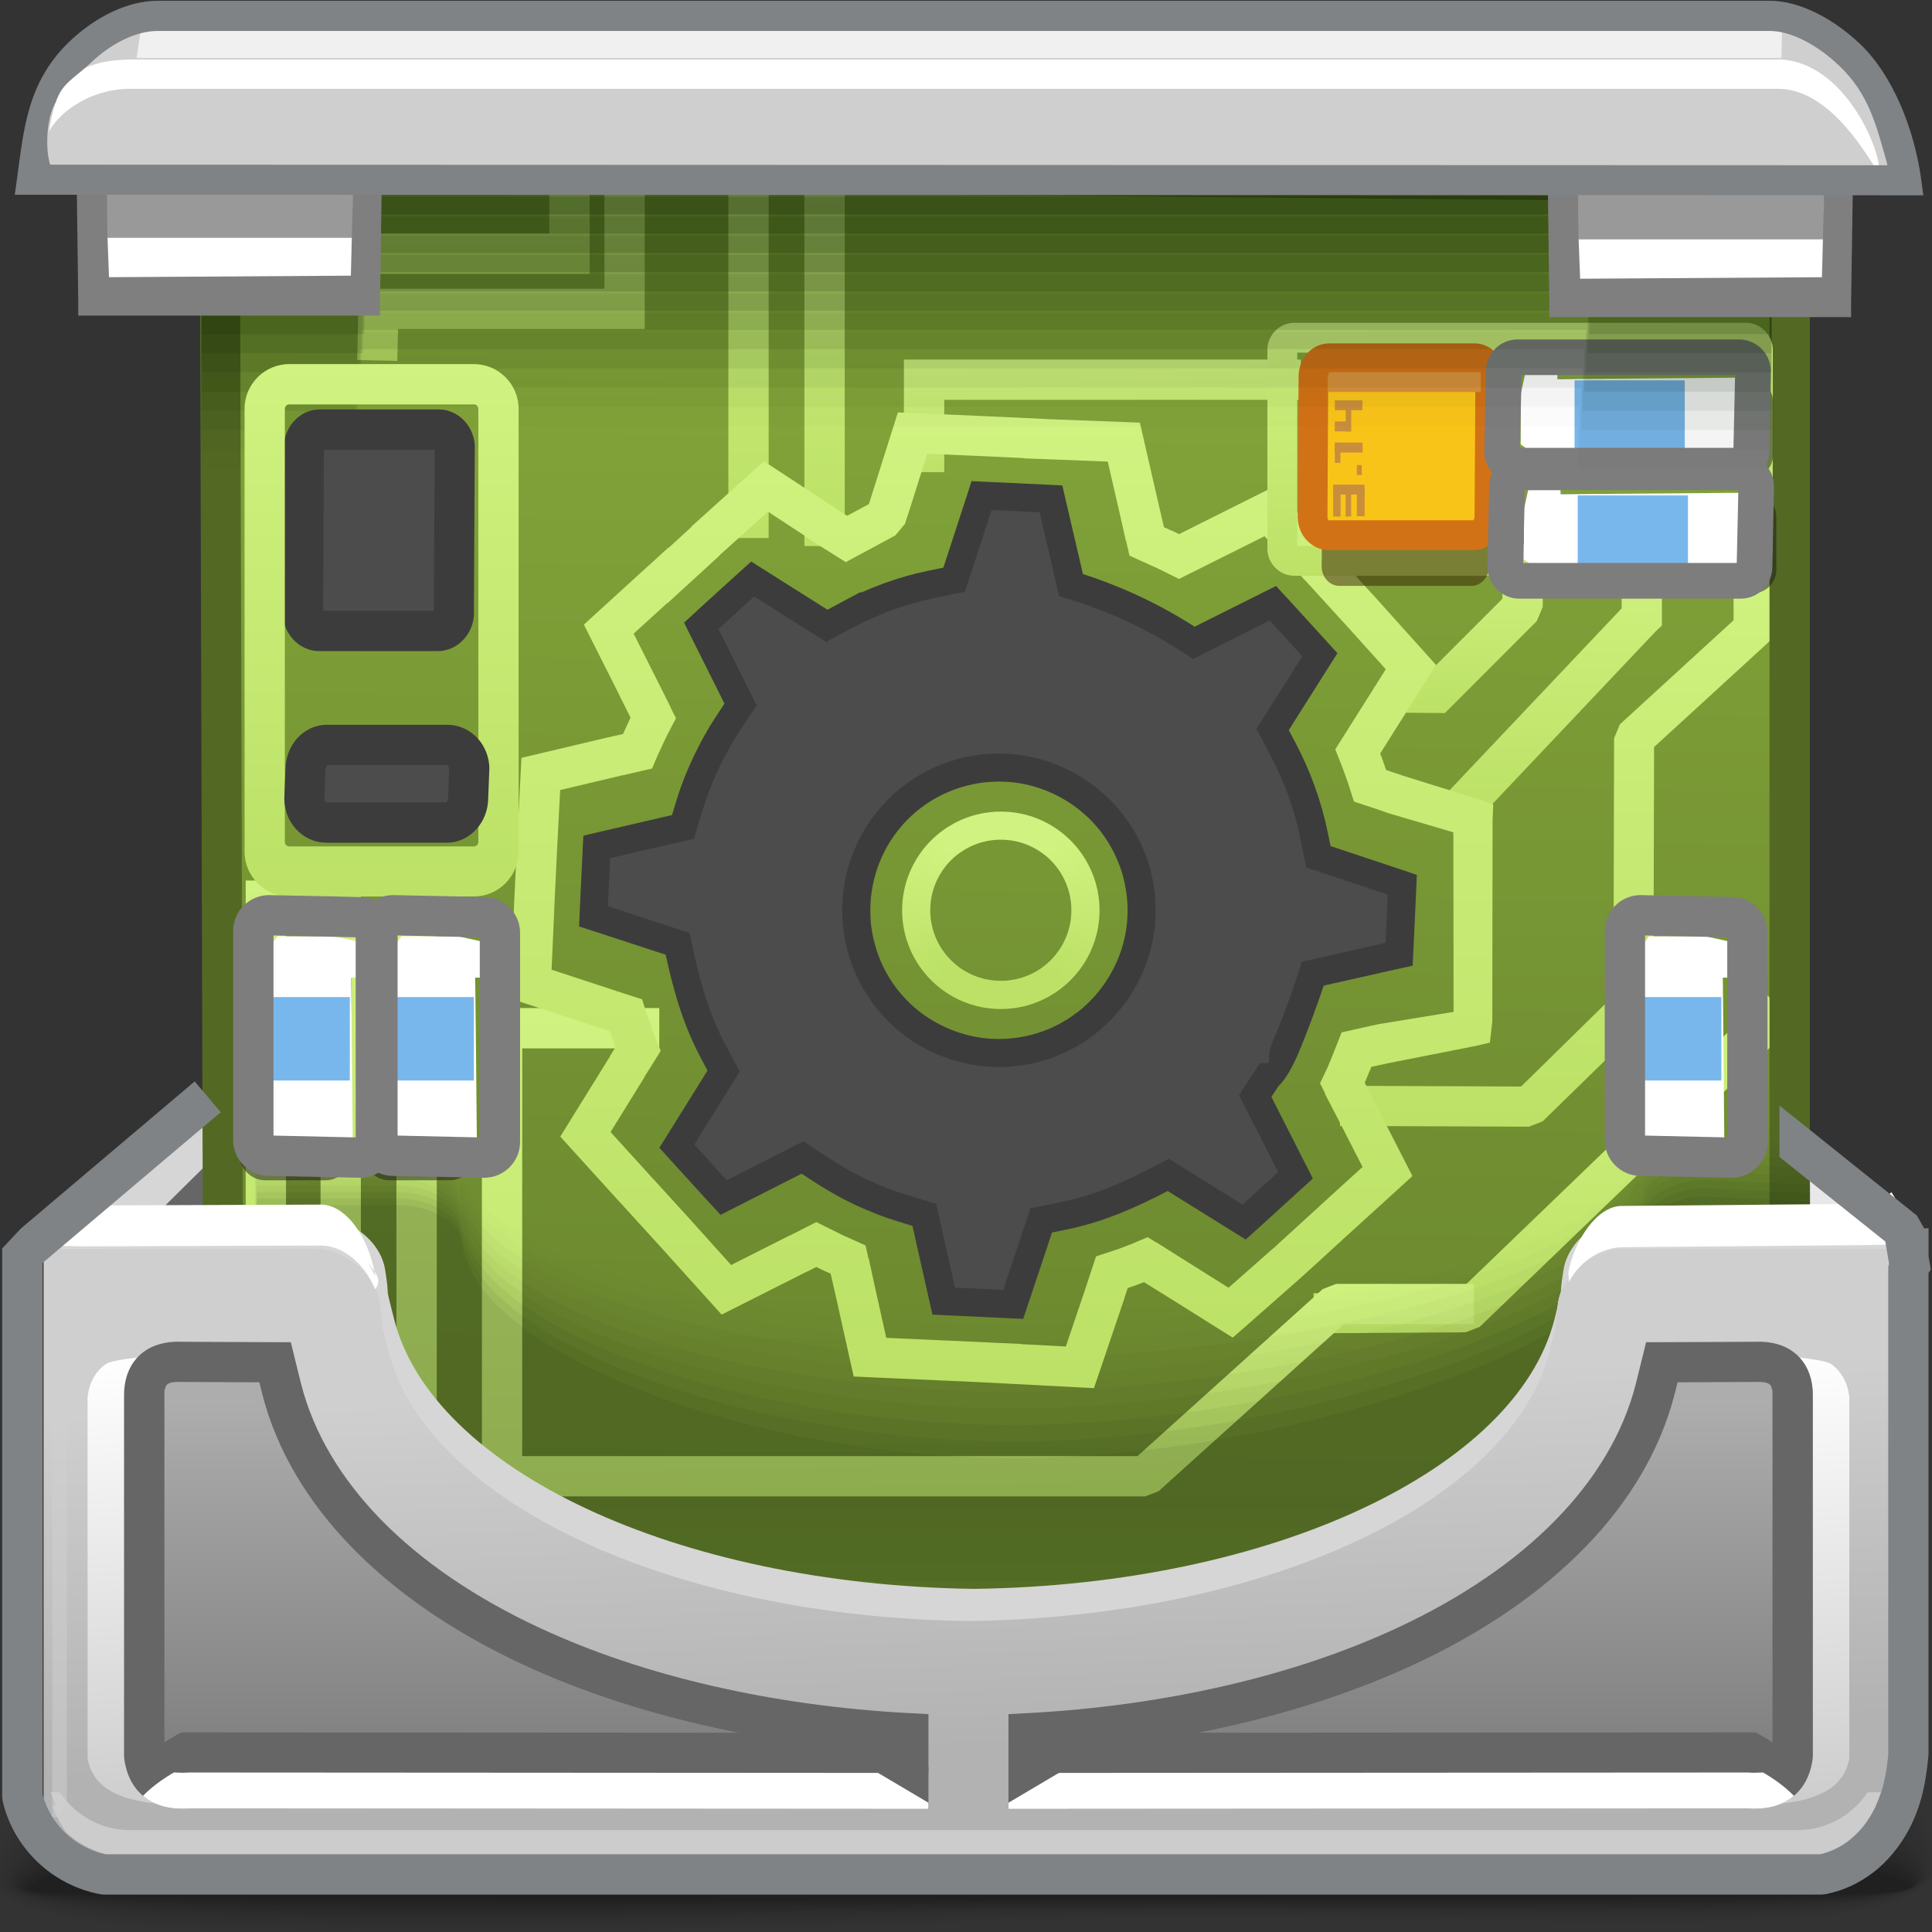 <?xml version="1.0" encoding="UTF-8" standalone="no"?>
<!-- Creator: CorelDRAW -->

<svg
   xmlns:dc="http://purl.org/dc/elements/1.1/"
   xmlns:cc="http://creativecommons.org/ns#"
   xmlns:rdf="http://www.w3.org/1999/02/22-rdf-syntax-ns#"
   xmlns:svg="http://www.w3.org/2000/svg"
   xmlns="http://www.w3.org/2000/svg"
   xmlns:xlink="http://www.w3.org/1999/xlink"
   xmlns:sodipodi="http://sodipodi.sourceforge.net/DTD/sodipodi-0.dtd"
   xmlns:inkscape="http://www.inkscape.org/namespaces/inkscape"
   xml:space="preserve"
   width="48px"
   height="48px"
   style="shape-rendering:geometricPrecision; text-rendering:geometricPrecision; image-rendering:optimizeQuality; fill-rule:evenodd; clip-rule:evenodd"
   viewBox="0 0 48 48"
   id="svg3437"
   version="1.1"
   inkscape:version="0.48.1 r9760"
   sodipodi:docname="drakconf.svg"><rect x="0" y="0" width="48" height="48" fill="#333333" stroke="none"/><sodipodi:namedview
   pagecolor="#ffffff"
   bordercolor="#666666"
   borderopacity="1"
   objecttolerance="10"
   gridtolerance="10"
   guidetolerance="10"
   inkscape:pageopacity="0"
   inkscape:pageshadow="2"
   inkscape:window-width="646"
   inkscape:window-height="480"
   id="namedview3777"
   showgrid="false"
   inkscape:zoom="5.5416667"
   inkscape:cx="24"
   inkscape:cy="24"
   inkscape:window-x="0"
   inkscape:window-y="24"
   inkscape:window-maximized="0"
   inkscape:current-layer="svg3437" />
 <defs
   id="defs3439">
  <style
   type="text/css"
   id="style3441">
   
    .fil49 {fill:#4C4C4C}
    .fil85 {fill:#999999}
    .fil84 {fill:#E5E5E5}
    .fil62 {fill:white}
    .fil12 {fill:#666666}
    .fil63 {fill:#78B7EB}
    .fil60 {fill:#C88E3B}
    .fil82 {fill:#CFCFCF}
    .fil13 {fill:#D6D6D6}
    .fil59 {fill:#D9903C}
    .fil55 {fill:#EEAB18}
    .fil80 {fill:#F0F0F0}
    .fil57 {fill:#F9C418}
    .fil78 {fill:white}
    .fil39 {fill:#CCCCCC;fill-rule:nonzero}
    .fil47 {fill:white;fill-rule:nonzero}
    .fil28 {fill:#536923;fill-rule:nonzero}
    .fil46 {fill:#666666;fill-rule:nonzero}
    .fil86 {fill:#7F7F7F;fill-rule:nonzero}
    .fil87 {fill:#808385;fill-rule:nonzero}
    .fil58 {fill:#D27216;fill-rule:nonzero}
    .fil77 {fill:#E5E5E5;fill-rule:nonzero}
    .fil51 {fill:#3D3C3C;fill-rule:nonzero}
    .fil64 {fill:#7D7D7D;fill-rule:nonzero}
    .fil29 {fill:#0D1F02;fill-opacity:0}
    .fil0 {fill:black;fill-opacity:0.008}
    .fil30 {fill:#0D1F02;fill-opacity:0.008}
    .fil1 {fill:black;fill-opacity:0.012}
    .fil31 {fill:#0D1F02;fill-opacity:0.012}
    .fil65 {fill:#0D1F02;fill-opacity:0.016}
    .fil2 {fill:black;fill-opacity:0.02}
    .fil32 {fill:#0D1F02;fill-opacity:0.02}
    .fil3 {fill:black;fill-opacity:0.024}
    .fil33 {fill:#0D1F02;fill-opacity:0.027}
    .fil4 {fill:black;fill-opacity:0.031}
    .fil34 {fill:#0D1F02;fill-opacity:0.031}
    .fil66 {fill:#0D1F02;fill-opacity:0.035}
    .fil5 {fill:black;fill-opacity:0.035}
    .fil35 {fill:#0D1F02;fill-opacity:0.039}
    .fil6 {fill:black;fill-opacity:0.043}
    .fil36 {fill:#0D1F02;fill-opacity:0.047}
    .fil7 {fill:black;fill-opacity:0.051}
    .fil67 {fill:#0D1F02;fill-opacity:0.051}
    .fil37 {fill:#0D1F02;fill-opacity:0.055}
    .fil8 {fill:black;fill-opacity:0.055}
    .fil38 {fill:#0D1F02;fill-opacity:0.059}
    .fil9 {fill:black;fill-opacity:0.063}
    .fil10 {fill:black;fill-opacity:0.067}
    .fil68 {fill:#0D1F02;fill-opacity:0.067}
    .fil11 {fill:black;fill-opacity:0.075}
    .fil69 {fill:#0D1F02;fill-opacity:0.086}
    .fil70 {fill:#0D1F02;fill-opacity:0.102}
    .fil71 {fill:#0D1F02;fill-opacity:0.118}
    .fil72 {fill:#0D1F02;fill-opacity:0.137}
    .fil73 {fill:#0D1F02;fill-opacity:0.153}
    .fil74 {fill:#0D1F02;fill-opacity:0.169}
    .fil75 {fill:#0D1F02;fill-opacity:0.184}
    .fil76 {fill:#0D1F02;fill-opacity:0.204}
    .fil81 {fill:#A4A5A7;fill-opacity:0.439}
    .fil44 {fill:#EDEDED;fill-opacity:0.439}
    .fil56 {fill:#361D03;fill-opacity:0.502}
    .fil61 {fill:#191919;fill-rule:nonzero;fill-opacity:0.502}
    .fil48 {fill:#D1CFCF;fill-rule:nonzero;fill-opacity:0.502}
    .fil14 {fill:url(#id2)}
    .fil40 {fill:url(#id3)}
    .fil15 {fill:url(#id4)}
    .fil45 {fill:url(#id5)}
    .fil83 {fill:url(#id6)}
    .fil41 {fill:url(#id7)}
    .fil27 {fill:url(#id8);fill-rule:nonzero}
    .fil18 {fill:url(#id9);fill-rule:nonzero}
    .fil23 {fill:url(#id10);fill-rule:nonzero}
    .fil26 {fill:url(#id11);fill-rule:nonzero}
    .fil19 {fill:url(#id12);fill-rule:nonzero}
    .fil88 {fill:url(#id13);fill-rule:nonzero}
    .fil21 {fill:url(#id14);fill-rule:nonzero}
    .fil20 {fill:url(#id15);fill-rule:nonzero}
    .fil16 {fill:url(#id16);fill-rule:nonzero}
    .fil17 {fill:url(#id17);fill-rule:nonzero}
    .fil50 {fill:url(#id18);fill-rule:nonzero}
    .fil24 {fill:url(#id19);fill-rule:nonzero}
    .fil22 {fill:url(#id20);fill-rule:nonzero}
    .fil25 {fill:url(#id21);fill-rule:nonzero}
    .fil54 {fill:url(#id22);fill-rule:nonzero}
    .fil43 {fill:url(#id23);fill-rule:nonzero}
    .fil42 {fill:url(#id24);fill-rule:nonzero}
    .fil79 {fill:url(#id25);fill-rule:nonzero}
    .fil53 {fill:url(#id26);fill-rule:nonzero}
    .fil52 {fill:url(#id27);fill-rule:nonzero}
   
  </style>
   <mask
   id="id0">
  <linearGradient
   id="id1"
   gradientUnits="userSpaceOnUse"
   x1="24.321"
   y1="45.628"
   x2="24.321"
   y2="41.7"
   spreadMethod="reflect">
   <stop
   offset="0"
   style="stop-opacity:1; stop-color:white"
   id="stop3445" />
   <stop
   offset="1"
   style="stop-opacity:0; stop-color:white"
   id="stop3447" />
  </linearGradient>
    <rect
   style="fill:url(#id1)"
   x="0.433"
   y="39.455"
   width="47.776"
   height="8.42"
   id="rect3449" />
   </mask>
  <linearGradient
   id="id2"
   gradientUnits="userSpaceOnUse"
   x1="45.084"
   y1="27.25"
   x2="45.084"
   y2="45.137">
   <stop
   offset="0"
   style="stop-color:#E9E9E9"
   id="stop3452" />
   <stop
   offset="0.478"
   style="stop-color:#E5E5E5"
   id="stop3454" />
   <stop
   offset="1"
   style="stop-color:#A1A1A1"
   id="stop3456" />
  </linearGradient>
  <linearGradient
   id="id3"
   gradientUnits="userSpaceOnUse"
   xlink:href="#id2"
   x1="23.668"
   y1="30.65"
   x2="24.606"
   y2="47.138">
  </linearGradient>
  <linearGradient
   id="id4"
   gradientUnits="userSpaceOnUse"
   x1="25.143"
   y1="6.758"
   x2="24.578"
   y2="42.197">
   <stop
   offset="0"
   style="stop-color:#84A63A"
   id="stop3460" />
   <stop
   offset="1"
   style="stop-color:#65802C"
   id="stop3462" />
  </linearGradient>
  <linearGradient
   id="id5"
   gradientUnits="userSpaceOnUse"
   x1="35.047"
   y1="34.793"
   x2="35.047"
   y2="43.525">
   <stop
   offset="0"
   style="stop-color:#ADADAD"
   id="stop3465" />
   <stop
   offset="1"
   style="stop-color:gray"
   id="stop3467" />
  </linearGradient>
  <linearGradient
   id="id6"
   gradientUnits="userSpaceOnUse"
   x1="5.413"
   y1="5.332"
   x2="5.413"
   y2="6.686">
   <stop
   offset="0"
   style="stop-color:#B2B2B2"
   id="stop3470" />
   <stop
   offset="1"
   style="stop-color:white"
   id="stop3472" />
  </linearGradient>
  <linearGradient
   id="id7"
   gradientUnits="userSpaceOnUse"
   x1="24.294"
   y1="43.403"
   x2="23.98"
   y2="34.384">
   <stop
   offset="0"
   style="stop-color:#B2B2B2"
   id="stop3475" />
   <stop
   offset="1"
   style="stop-color:#CFCFCF"
   id="stop3477" />
  </linearGradient>
  <linearGradient
   id="id8"
   gradientUnits="userSpaceOnUse"
   x1="10.35"
   y1="21.804"
   x2="10.35"
   y2="35.874">
   <stop
   offset="0"
   style="stop-color:#D0F280"
   id="stop3480" />
   <stop
   offset="1"
   style="stop-color:#BCE166"
   id="stop3482" />
  </linearGradient>
  <linearGradient
   id="id9"
   gradientUnits="userSpaceOnUse"
   xlink:href="#id8"
   x1="18.596"
   y1="2.988"
   x2="18.596"
   y2="13.368">
  </linearGradient>
  <linearGradient
   id="id10"
   gradientUnits="userSpaceOnUse"
   xlink:href="#id8"
   x1="20.486"
   y1="3.595"
   x2="20.486"
   y2="13.566">
  </linearGradient>
  <linearGradient
   id="id11"
   gradientUnits="userSpaceOnUse"
   xlink:href="#id8"
   x1="14.176"
   y1="25.045"
   x2="14.176"
   y2="39.27">
  </linearGradient>
  <linearGradient
   id="id12"
   gradientUnits="userSpaceOnUse"
   xlink:href="#id8"
   x1="38.591"
   y1="13.765"
   x2="38.591"
   y2="20.171">
  </linearGradient>
  <linearGradient
   id="id13"
   gradientUnits="userSpaceOnUse"
   xlink:href="#id8"
   x1="9.48"
   y1="9.046"
   x2="9.48"
   y2="22.272">
  </linearGradient>
  <linearGradient
   id="id14"
   gradientUnits="userSpaceOnUse"
   xlink:href="#id8"
   x1="38.681"
   y1="14.053"
   x2="38.681"
   y2="27.992">
  </linearGradient>
  <linearGradient
   id="id15"
   gradientUnits="userSpaceOnUse"
   xlink:href="#id8"
   x1="36.24"
   y1="13.518"
   x2="36.24"
   y2="17.715">
  </linearGradient>
  <linearGradient
   id="id16"
   gradientUnits="userSpaceOnUse"
   xlink:href="#id8"
   x1="12.447"
   y1="4.046"
   x2="12.447"
   y2="8.967">
  </linearGradient>
  <linearGradient
   id="id17"
   gradientUnits="userSpaceOnUse"
   xlink:href="#id8"
   x1="11.342"
   y1="2.674"
   x2="11.342"
   y2="6.803">
  </linearGradient>
  <linearGradient
   id="id18"
   gradientUnits="userSpaceOnUse"
   xlink:href="#id8"
   x1="24.891"
   y1="10.246"
   x2="24.891"
   y2="34.489">
  </linearGradient>
  <linearGradient
   id="id19"
   gradientUnits="userSpaceOnUse"
   xlink:href="#id8"
   x1="38.571"
   y1="24.661"
   x2="38.647"
   y2="33.177">
  </linearGradient>
  <linearGradient
   id="id20"
   gradientUnits="userSpaceOnUse"
   xlink:href="#id8"
   x1="27.369"
   y1="8.864"
   x2="27.409"
   y2="11.798">
  </linearGradient>
  <linearGradient
   id="id21"
   gradientUnits="userSpaceOnUse"
   xlink:href="#id8"
   x1="24.468"
   y1="31.71"
   x2="24.555"
   y2="37.365">
  </linearGradient>
  <linearGradient
   id="id22"
   gradientUnits="userSpaceOnUse"
   xlink:href="#id8"
   x1="37.711"
   y1="7.978"
   x2="37.82"
   y2="14.346">
  </linearGradient>
  <linearGradient
   id="id23"
   gradientUnits="userSpaceOnUse"
   x1="4.754"
   y1="45.126"
   x2="3.85"
   y2="33.621">
   <stop
   offset="0"
   style="stop-color:#CCCCCC"
   id="stop3499" />
   <stop
   offset="1"
   style="stop-color:white"
   id="stop3501" />
  </linearGradient>
  <linearGradient
   id="id24"
   gradientUnits="userSpaceOnUse"
   xlink:href="#id23"
   x1="44.271"
   y1="45.126"
   x2="43.368"
   y2="33.621">
  </linearGradient>
  <linearGradient
   id="id25"
   gradientUnits="userSpaceOnUse"
   xlink:href="#id8"
   x1="24.865"
   y1="21.092"
   x2="24.865"
   y2="24.138">
  </linearGradient>
  <linearGradient
   id="id26"
   gradientUnits="userSpaceOnUse"
   xlink:href="#id8"
   x1="24.865"
   y1="21.012"
   x2="24.865"
   y2="24.218">
  </linearGradient>
  <linearGradient
   id="id27"
   gradientUnits="userSpaceOnUse"
   xlink:href="#id8"
   x1="24.865"
   y1="20.8"
   x2="24.865"
   y2="24.431">
  </linearGradient>
 </defs>
 <g
   id="Слой_x0020_1">
  <g
   id="_83725696">
   <path
   id="_85179200"
   class="fil0"
   d="M23.001 40.882c22.38,-0.862 25.068,2.548 25.162,5.298 0.093,2.707 -10.861,1.176 -24.319,1.642 -13.459,0.467 -24.128,0.785 -24.128,-1.224 0,-2.053 0.904,-4.854 23.284,-5.717z" />
   <path
   id="_81829592"
   class="fil1"
   d="M23.053 41.242c21.421,-0.79 24.963,2.426 25.049,5.004 0.086,2.491 -10.929,1.093 -24.237,1.519 -13.309,0.428 -24.06,0.716 -24.06,-1.134 0,-1.939 1.826,-4.599 23.249,-5.389z" />
   <path
   id="_85985840"
   class="fil2"
   d="M23.104 41.602c20.463,-0.719 24.859,2.304 24.937,4.71 0.078,2.275 -10.996,1.007 -24.155,1.396 -13.16,0.387 -23.995,0.645 -23.995,-1.046 0,-1.824 2.75,-4.342 23.213,-5.06z" />
   <path
   id="_83437824"
   class="fil3"
   d="M23.154 41.961c19.505,-0.646 24.755,2.184 24.824,4.417 0.071,2.059 -11.063,0.924 -24.072,1.273 -13.011,0.348 -23.93,0.574 -23.93,-0.958 0,-1.71 3.673,-4.085 23.178,-4.733z" />
   <path
   id="_83918752"
   class="fil4"
   d="M23.206 42.321c18.546,-0.574 24.648,2.062 24.711,4.123 0.063,1.841 -11.13,0.839 -23.991,1.149 -12.861,0.311 -23.863,0.506 -23.863,-0.868 0,-1.596 4.596,-3.829 23.142,-4.404z" />
   <path
   id="_83551008"
   class="fil5"
   d="M23.257 42.681c17.588,-0.503 24.544,1.941 24.599,3.829 0.054,1.625 -11.198,0.755 -23.909,1.026 -12.711,0.272 -23.797,0.435 -23.797,-0.78 0,-1.481 5.518,-3.573 23.107,-4.076z" />
   <path
   id="_83533768"
   class="fil6"
   d="M23.309 43.041c16.63,-0.431 24.439,1.82 24.487,3.536 0.047,1.409 -11.265,0.67 -23.826,0.902 -12.563,0.233 -23.732,0.366 -23.732,-0.69 0,-1.367 6.442,-3.318 23.072,-3.749z" />
   <path
   id="_83029528"
   class="fil7"
   d="M23.36 43.401c15.671,-0.359 24.334,1.698 24.374,3.242 0.039,1.192 -11.333,0.586 -23.745,0.78 -12.415,0.194 -23.666,0.295 -23.666,-0.601 0,-1.253 7.364,-3.061 23.036,-3.42z" />
   <path
   id="_80768464"
   class="fil8"
   d="M23.412 43.761c14.712,-0.287 24.229,1.577 24.261,2.947 0.031,0.977 -11.4,0.502 -23.663,0.657 -12.265,0.156 -23.598,0.227 -23.598,-0.513 0,-1.137 8.287,-2.804 23.001,-3.091z" />
   <path
   id="_45905392"
   class="fil9"
   d="M23.463 44.12c13.755,-0.215 24.125,1.456 24.149,2.654 0.024,0.761 -11.466,0.418 -23.581,0.534 -12.115,0.116 -23.532,0.156 -23.532,-0.424 0,-1.023 9.21,-2.548 22.964,-2.764z" />
   <path
   id="_84276912"
   class="fil10"
   d="M23.515 44.48c12.796,-0.144 24.02,1.335 24.035,2.36 0.017,0.543 -11.534,0.333 -23.498,0.41 -11.966,0.078 -23.467,0.086 -23.467,-0.334 0,-0.909 10.134,-2.291 22.93,-2.435z" />
   <path
   id="_81316752"
   class="fil11"
   d="M23.565 44.841c11.838,-0.072 23.916,1.213 23.923,2.066 0.008,0.327 -11.601,0.249 -23.416,0.287 -11.816,0.039 -23.4,0.017 -23.4,-0.246 0,-0.795 11.055,-2.035 22.893,-2.107z" />
  </g>
  <path
   class="fil12"
   d="M6.066 27.518l-3.64 3.229 0.352 5.343c0,0 -0.998,4.286 1.586,3.64 2.583,-0.645 6.164,-3.816 6.106,-4.521 -0.059,-0.704 -4.404,-7.691 -4.404,-7.691z"
   id="path3522" />
  <path
   class="fil12"
   d="M42.767 27.518l3.64 3.229 -0.352 5.343c0,0 0.998,4.286 -1.585,3.64 -2.583,-0.645 -6.165,-3.816 -6.106,-4.521 0.058,-0.704 4.403,-7.691 4.403,-7.691z"
   id="path3524" />
  <polygon
   class="fil13"
   points="1.153,31.091 5.692,27.25 5.884,28.189 2.608,31.431 3.933,44.513 3.213,45.138 "
   id="polygon3526" />
  <polygon
   class="fil14"
   points="46.893,31.879 47.219,31.424 47.078,30.581 43.141,27.25 42.948,28.189 46.226,31.431 44.9,44.513 45.62,45.138 "
   id="polygon3528" />
  <polygon
   class="fil15"
   points="44.211,4.527 5.51,4.179 5.627,44.278 42.798,44.776 44.211,34.527 "
   id="polygon3530" />
  <polygon
   class="fil16"
   points="16.018,4.046 16.018,7.675 16.018,8.176 15.517,8.176 9.889,8.176 9.87,8.968 8.874,8.944 8.904,7.663 8.916,7.174 9.403,7.174 15.017,7.174 15.017,4.046 "
   id="polygon3532" />
  <polygon
   class="fil17"
   points="14.649,2.674 14.649,6.304 14.649,6.804 14.148,6.804 8.034,6.804 8.034,5.803 13.648,5.803 13.648,2.674 "
   id="polygon3534" />
  <polygon
   class="fil18"
   points="18.096,13.368 18.096,2.988 19.097,2.988 19.097,13.368 "
   id="polygon3536" />
  <polygon
   class="fil19"
   points="41.29,13.765 41.29,15.327 41.29,15.54 41.133,15.689 36.893,20.171 35.891,19.958 35.891,19.747 36.048,19.597 40.289,15.115 40.289,13.765 "
   id="polygon3538" />
  <polygon
   class="fil20"
   points="38.329,13.518 38.329,15.079 38.181,15.431 36.046,17.568 35.897,17.716 35.689,17.714 34.15,17.701 34.611,16.704 35.487,16.716 37.328,14.875 37.328,13.518 "
   id="polygon3540" />
  <polygon
   class="fil21"
   points="44.072,14.053 44.072,15.615 44.072,15.821 43.924,15.969 41.095,18.56 41.079,24.972 41.074,25.185 40.92,25.329 38.327,27.859 37.987,27.992 33.291,27.973 33.291,26.976 37.792,26.994 40.085,24.742 40.102,18.34 40.247,17.995 43.07,15.41 43.07,14.053 "
   id="polygon3542" />
  <polygon
   class="fil22"
   points="32.319,9.934 23.459,9.934 23.459,11.731 22.457,11.731 22.457,9.433 22.457,8.933 22.958,8.933 32.319,8.933 "
   id="polygon3544" />
  <polygon
   class="fil23"
   points="19.985,13.566 19.985,3.595 20.987,3.595 20.987,13.566 "
   id="polygon3546" />
  <polygon
   class="fil24"
   points="44.582,25.441 36.762,32.966 36.419,33.1 32.635,33.125 32.635,32.128 36.22,32.105 43.897,24.713 "
   id="polygon3548" />
  <polygon
   class="fil25"
   points="12.402,36.176 28.261,36.176 32.863,32.027 33.197,31.897 36.621,31.897 36.621,32.898 33.387,32.898 28.786,37.048 28.452,37.178 12.402,37.178 "
   id="polygon3550" />
  <polygon
   class="fil26"
   points="11.973,39.27 11.973,25.546 11.973,25.045 12.474,25.045 16.38,25.045 16.38,26.047 12.974,26.047 12.974,39.27 "
   id="polygon3552" />
  <polygon
   class="fil27"
   points="10.851,21.804 10.851,35.874 9.849,35.874 9.849,21.804 "
   id="polygon3554" />
  <polygon
   class="fil27"
   points="8.966,21.689 8.966,35.758 7.964,35.758 7.964,21.689 "
   id="polygon3556" />
  <polygon
   class="fil27"
   points="7.106,21.876 7.106,35.946 6.104,35.946 6.104,21.876 "
   id="polygon3558" />
  <path
   class="fil28"
   d="M43.963 5.021l-38.004 -0.339 0.115 39.105 36.543 0.484 1.346 -9.767 0 -29.484zm-38.5 -1.341l39.005 0.348 0.497 0.005 0 0.494 0 30.001 -0.006 0.066 -1.413 10.247 -0.061 0.437 -0.439 -0.005 -37.475 -0.497 -0.49 -0.007 -0.002 -0.491 -0.117 -40.1 -0.001 -0.502 0.503 0.004z"
   id="path3560" />
  <path
   class="fil29"
   d="M6.248 37.018l0.073 -8.541 3.567 0c0.595,0.001 1.372,0.335 1.486,0.784 0.129,0.509 -0.113,-0.882 0.138,-0.262 0.887,2.184 6.591,3.467 13.511,3.526 6.921,-0.059 14.578,-1.56 15.465,-3.744 0.25,-0.619 0.229,0.367 0.357,-0.141 0.113,-0.45 0.892,-0.784 1.487,-0.785l2.649 0.128 -0.146 9.035 -38.587 0z"
   id="path3562" />
  <g
   id="_83032368">
   <path
   id="_84079568"
   class="fil30"
   d="M6.266 37.469c0.021,-2.944 0.044,-5.888 0.065,-8.831 1.189,0 2.379,0 3.567,0 0.595,0.001 1.372,0.335 1.486,0.784 0.129,0.509 -0.105,-0.771 0.146,-0.152 0.887,2.184 6.599,3.606 13.519,3.665 6.92,-0.059 14.569,-1.7 15.456,-3.882 0.25,-0.62 0.213,0.301 0.34,-0.207 0.113,-0.45 0.892,-0.784 1.487,-0.785 0.882,0.043 1.766,0.085 2.649,0.128 -0.044,3.093 -0.087,6.187 -0.13,9.281 -12.862,0 -25.723,0 -38.585,0z" />
   <path
   id="_44753512"
   class="fil31"
   d="M6.282 37.922c0.019,-3.04 0.038,-6.08 0.057,-9.12 1.189,0 2.379,0 3.567,0 0.595,0.001 1.372,0.335 1.486,0.784 0.129,0.509 -0.097,-0.661 0.155,-0.041 0.887,2.184 6.606,3.744 13.526,3.803 6.92,-0.059 14.562,-1.838 15.449,-4.022 0.25,-0.619 0.196,0.236 0.324,-0.272 0.113,-0.45 0.892,-0.784 1.487,-0.785 0.882,0.043 1.766,0.085 2.649,0.128 -0.039,3.176 -0.077,6.351 -0.113,9.526 -12.862,0 -25.723,0 -38.585,0z" />
   <path
   id="_78499328"
   class="fil32"
   d="M6.296 38.375c0.017,-3.137 0.033,-6.274 0.05,-9.41 1.189,-0.001 2.379,-0.001 3.567,-0.001 0.595,0.001 1.372,0.335 1.486,0.785 0.129,0.508 -0.09,-0.552 0.162,0.067 0.887,2.184 6.615,3.883 13.535,3.943 6.92,-0.059 14.552,-1.977 15.439,-4.16 0.25,-0.62 0.181,0.171 0.308,-0.338 0.113,-0.449 0.892,-0.783 1.487,-0.784 0.882,0.043 1.766,0.085 2.649,0.128 -0.033,3.256 -0.065,6.513 -0.098,9.77 -12.862,0 -25.723,0 -38.585,0z" />
   <path
   id="_78716728"
   class="fil33"
   d="M6.313 38.828c0.014,-3.234 0.027,-6.468 0.041,-9.7 1.189,-0.001 2.379,-0.001 3.567,-0.001 0.595,0.001 1.372,0.335 1.486,0.785 0.129,0.508 -0.081,-0.442 0.17,0.178 0.887,2.184 6.624,4.022 13.544,4.081 6.92,-0.059 14.544,-2.115 15.431,-4.299 0.25,-0.619 0.164,0.106 0.292,-0.403 0.113,-0.449 0.892,-0.783 1.487,-0.784 0.882,0.043 1.766,0.085 2.649,0.128 -0.027,3.338 -0.054,6.677 -0.081,10.016 -12.862,0 -25.723,0 -38.585,0z" />
   <path
   id="_81968256"
   class="fil34"
   d="M6.332 39.282c0.011,-3.331 0.022,-6.66 0.032,-9.99 1.189,0 2.379,0 3.567,0 0.595,0.001 1.372,0.335 1.486,0.784 0.129,0.509 -0.072,-0.331 0.18,0.288 0.887,2.184 6.631,4.162 13.551,4.22 6.92,-0.058 14.537,-2.255 15.424,-4.437 0.25,-0.62 0.146,0.04 0.275,-0.468 0.113,-0.45 0.892,-0.784 1.487,-0.785 0.882,0.043 1.766,0.085 2.649,0.128 -0.022,3.42 -0.044,6.84 -0.065,10.26 -12.862,0 -25.723,0 -38.585,0z" />
   <path
   id="_46499416"
   class="fil35"
   d="M6.348 39.735c0.008,-3.428 0.017,-6.854 0.024,-10.28 1.189,0 2.379,0 3.567,0 0.595,0.001 1.372,0.335 1.486,0.784 0.129,0.509 -0.064,-0.221 0.188,0.399 0.887,2.184 6.639,4.3 13.559,4.358 6.92,-0.058 14.529,-2.393 15.416,-4.577 0.25,-0.619 0.13,-0.025 0.259,-0.533 0.113,-0.45 0.892,-0.784 1.487,-0.785 0.882,0.043 1.766,0.085 2.649,0.128 -0.017,3.502 -0.033,7.004 -0.048,10.506 -12.862,0 -25.723,0 -38.585,0z" />
   <path
   id="_82142936"
   class="fil36"
   d="M6.363 40.188c0.006,-3.524 0.012,-7.048 0.017,-10.57 1.189,-0.001 2.379,-0.001 3.567,-0.001 0.595,0.001 1.372,0.335 1.486,0.785 0.129,0.508 -0.057,-0.111 0.195,0.508 0.887,2.184 6.648,4.44 13.569,4.498 6.92,-0.058 14.519,-2.532 15.406,-4.715 0.25,-0.62 0.115,-0.09 0.243,-0.599 0.113,-0.449 0.892,-0.783 1.487,-0.784 0.882,0.043 1.766,0.085 2.649,0.128 -0.011,3.582 -0.021,7.166 -0.033,10.75 -12.862,0 -25.723,0 -38.585,0z" />
   <path
   id="_82143056"
   class="fil37"
   d="M6.379 40.641c0.004,-3.62 0.006,-7.24 0.008,-10.859 1.189,-0.001 2.379,-0.001 3.567,-0.001 0.595,0.001 1.372,0.335 1.486,0.785 0.129,0.508 -0.048,-0.001 0.203,0.619 0.887,2.184 6.656,4.578 13.576,4.636 6.92,-0.058 14.512,-2.67 15.399,-4.854 0.25,-0.619 0.098,-0.155 0.227,-0.664 0.113,-0.449 0.892,-0.783 1.487,-0.784 0.882,0.043 1.766,0.085 2.649,0.128 -0.006,3.665 -0.011,7.33 -0.017,10.995 -12.862,0 -25.723,0 -38.585,0z" />
  </g>
  <path
   class="fil38"
   d="M6.394 41.096l0 -11.15 3.567 -0.001c0.595,0.001 1.372,0.335 1.486,0.785 0.129,0.508 -0.04,0.11 0.211,0.729 0.887,2.184 6.664,4.717 13.584,4.775 6.921,-0.058 14.505,-2.81 15.392,-4.993 0.25,-0.62 0.081,-0.221 0.21,-0.73 0.113,-0.449 0.892,-0.783 1.487,-0.784l2.649 0.128 0 11.241 -38.587 0z"
   id="path3573" />
  <path
   class="fil39"
   style="mask:url(#id0)"
   d="M47.167 43.514c-0.224,0.748 -0.632,1.419 -1.172,1.956 -0.839,0.84 -1.998,1.363 -3.272,1.363l-17.355 0 -2.635 0 -16.818 0c-1.273,0 -2.432,-0.523 -3.273,-1.363 -0.54,-0.537 -0.946,-1.208 -1.168,-1.956l0.378 -3.018c0.213,0.648 0.576,4.246 1.046,4.717 0.772,0.775 1.843,1.254 3.017,1.254l16.818 0 2.635 0 17.355 0c1.174,0 2.242,-0.48 3.015,-1.254 0.472,-0.471 0.835,-4.069 1.045,-4.717l0.383 3.018z"
   id="path3575"
   mask="url(#id0)" />
  <path
   class="fil13"
   d="M3.234 45.974c-0.991,-0.188 -1.787,-0.951 -2.017,-1.924l0 -13.002 1.7 -0.794 5.078 0c0.638,0.001 1.453,0.533 1.574,1.296 0.138,0.865 -0.044,0.187 0.226,1.239 0.951,3.709 6.997,6.587 14.411,6.686 7.415,-0.099 13.461,-2.978 14.411,-6.686 0.27,-1.052 0.089,-0.374 0.227,-1.239 0.122,-0.763 0.954,-1.331 1.592,-1.333l6.019 0.002 0.862 0.704 0 9.065c-0.052,0.574 -0.159,4.146 -0.438,4.658 -0.366,0.676 -0.958,1.18 -1.711,1.328l-41.931 0z"
   id="path3577" />
  <path
   class="fil40"
   d="M3.106 46.773c-0.992,-0.188 -1.788,-0.951 -2.018,-1.924l0 -13.831 6.759 -0.002c0.638,0.002 1.47,0.569 1.592,1.333 0.138,0.865 -0.044,0.185 0.226,1.239 0.951,3.709 6.997,6.587 14.412,6.686 7.414,-0.099 13.46,-2.978 14.411,-6.686 0.269,-1.054 0.087,-0.374 0.226,-1.239 0.122,-0.764 0.954,-1.331 1.592,-1.333l6.881 0.002 0 12.787c-0.052,0.573 -0.159,1.128 -0.438,1.641 -0.366,0.676 -0.958,1.179 -1.711,1.328l-41.93 0z"
   id="path3579" />
  <path
   class="fil41"
   d="M3.106 46.773c-0.992,-0.188 -1.788,-0.951 -2.018,-1.924l0 -13.831 6.759 -0.002c0.638,0.002 1.47,0.569 1.592,1.333 0.138,0.865 -0.044,0.185 0.226,1.239 0.951,3.709 6.997,6.587 14.412,6.686 7.414,-0.099 13.46,-2.978 14.411,-6.686 0.269,-1.054 0.087,-0.374 0.226,-1.239 0.122,-0.764 0.954,-1.331 1.592,-1.333l6.881 0.002 0 12.787c-0.052,0.573 -0.159,1.128 -0.438,1.641 -0.366,0.676 -0.958,1.179 -1.711,1.328l-41.93 0z"
   id="path3581" />
  <path
   class="fil42"
   d="M45.946 34.702l0 8.966 -0.005 0.045c-0.282,1.463 -2.724,1.056 -4.25,1.191 0.094,-0.077 3.314,-1.109 3.347,-1.253l0 -8.946c-0.021,-0.133 -0.079,-0.231 -0.168,-0.292 -0.06,-0.039 -1.959,-0.739 -2.062,-0.758 0.096,-0.083 2.408,0.052 2.674,0.228 0.267,0.178 0.42,0.476 0.459,0.79l0.004 0.03z"
   id="path3583" />
  <path
   class="fil43"
   d="M2.176 34.702l0 8.966 0.005 0.045c0.282,1.463 2.724,1.056 4.25,1.191 -0.094,-0.077 -3.314,-1.109 -3.347,-1.253l0 -8.946c0.021,-0.133 0.079,-0.231 0.168,-0.292 0.06,-0.039 1.959,-0.739 2.062,-0.758 -0.096,-0.083 -2.408,0.052 -2.674,0.228 -0.267,0.178 -0.42,0.476 -0.459,0.79l-0.004 0.03z"
   id="path3585" />
  <path
   class="fil44"
   d="M46.73 44.528c-0.037,0.111 -0.079,0.221 -0.131,0.324l0.178 0c-0.04,0.133 -0.096,0.265 -0.158,0.387 -0.057,0.066 -0.113,0.129 -0.174,0.19 -0.448,0.45 -1.064,0.728 -1.743,0.728l-41.415 0c-0.622,0 -1.193,-0.234 -1.629,-0.62 -0.154,-0.204 -0.272,-0.437 -0.351,-0.685l0.08 0c-0.051,-0.103 -0.091,-0.213 -0.128,-0.324l0.226 0c0.077,0.117 0.167,0.224 0.263,0.32 0.383,0.385 0.908,0.621 1.486,0.621l41.419 0c0.578,0 1.104,-0.236 1.486,-0.621 0.097,-0.096 0.185,-0.206 0.265,-0.32l0.326 0z"
   id="path3587" />
  <path
   class="fil45"
   d="M44.538 34.56c0,3.056 0,6.024 0,9.079 -0.081,0.579 -0.446,0.844 -1.094,0.794l-17.888 0.011 0 -1.383c3.563,-0.19 6.804,-0.973 9.353,-2.156 3.266,-1.514 5.537,-3.752 6.214,-6.393 0.078,-0.306 0.13,-0.513 0.165,-0.667 0.878,0.001 1.584,-0.011 2.463,-0.011 0.482,0.021 0.745,0.263 0.787,0.726z"
   id="path3589" />
  <path
   class="fil45"
   d="M3.583 34.56c0,3.056 0,6.024 0,9.079 0.081,0.579 0.446,0.844 1.094,0.794l17.888 0.011 0 -1.383c-3.563,-0.19 -6.804,-0.973 -9.353,-2.156 -3.266,-1.514 -5.537,-3.752 -6.214,-6.393 -0.078,-0.306 -0.13,-0.513 -0.165,-0.667 -0.878,0.001 -1.584,-0.011 -2.463,-0.011 -0.482,0.021 -0.745,0.263 -0.787,0.726z"
   id="path3591" />
  <path
   class="fil46"
   d="M45.039 34.56l0 9.079 -0.006 0.071c-0.06,0.425 -0.24,0.749 -0.539,0.965l0.001 0.001c-0.28,0.203 -0.645,0.288 -1.088,0.255l-17.851 0.011 -0.501 0 0 -0.498 0 -1.383 0 -0.474 0.475 -0.025c1.724,-0.091 3.376,-0.326 4.903,-0.678 1.564,-0.359 3.005,-0.847 4.267,-1.433 1.598,-0.741 2.949,-1.659 3.97,-2.709 0.977,-1.005 1.658,-2.137 1.969,-3.35l0.165 -0.667 0.093 -0.378 0.391 -0.001 1.279 -0.005 1.181 -0.006 0.024 0c0.361,0.015 0.657,0.128 0.875,0.328l0.002 0.002c0.224,0.208 0.356,0.494 0.386,0.852l0.002 0.043zm-1.002 9.043l0 -9.027c-0.011,-0.084 -0.034,-0.148 -0.065,-0.177 -0.041,-0.038 -0.123,-0.061 -0.24,-0.066l-1.16 0.006 -0.002 0 -0.891 0.004 -0.072 0.289 -0.001 0.004c-0.356,1.389 -1.123,2.673 -2.22,3.802 -1.108,1.14 -2.561,2.132 -4.267,2.922 -1.322,0.613 -2.829,1.123 -4.463,1.499 -1.44,0.332 -2.986,0.563 -4.598,0.673l0 0.415 17.387 -0.011 0.037 0c0.202,0.015 0.347,-0.007 0.429,-0.066l0.002 0c0.06,-0.043 0.103,-0.135 0.125,-0.266z"
   id="path3593" />
  <path
   class="fil46"
   d="M3.083 34.56l0 9.079 0.006 0.071c0.06,0.425 0.24,0.749 0.539,0.965l-0.001 0.001c0.28,0.203 0.645,0.288 1.088,0.255l17.851 0.011 0.501 0 0 -0.498 0 -1.383 0 -0.474 -0.475 -0.025c-1.724,-0.091 -3.376,-0.326 -4.903,-0.678 -1.564,-0.359 -3.005,-0.847 -4.267,-1.433 -1.598,-0.741 -2.949,-1.659 -3.97,-2.709 -0.977,-1.005 -1.658,-2.137 -1.969,-3.35l-0.165 -0.667 -0.093 -0.378 -0.391 -0.001 -1.279 -0.005 -1.181 -0.006 -0.024 0c-0.361,0.015 -0.657,0.128 -0.875,0.328l-0.002 0.002c-0.224,0.208 -0.356,0.494 -0.386,0.852l-0.002 0.043zm1.002 9.043l0 -9.027c0.011,-0.084 0.034,-0.148 0.065,-0.177 0.041,-0.038 0.123,-0.061 0.24,-0.066l1.16 0.006 0.002 0 0.891 0.004 0.072 0.289 0.001 0.004c0.356,1.389 1.123,2.673 2.22,3.802 1.108,1.14 2.561,2.132 4.267,2.922 1.322,0.613 2.829,1.123 4.463,1.499 1.44,0.332 2.986,0.563 4.598,0.673l0 0.415 -17.387 -0.011 -0.037 0c-0.202,0.015 -0.347,-0.007 -0.429,-0.066l-0.002 0c-0.06,-0.043 -0.103,-0.135 -0.125,-0.266z"
   id="path3595" />
  <path
   class="fil47"
   d="M44.569 44.616l-0.074 0.059 0.001 0.001c-0.28,0.203 -0.645,0.288 -1.088,0.255l-17.851 0.011 -0.501 0 0 -0.154 1.424 -0.843 16.964 -0.011 0.037 0 0.144 0.005c0.34,0.178 0.673,0.402 0.944,0.677z"
   id="path3597" />
  <path
   class="fil47"
   d="M3.553 44.616l0.074 0.059 -0.001 0.001c0.28,0.203 0.645,0.288 1.088,0.255l17.851 0.011 0.501 0 0 -0.154 -1.424 -0.843 -16.964 -0.011 -0.037 0 -0.144 0.005c-0.34,0.178 -0.673,0.402 -0.944,0.677z"
   id="path3599" />
  <path
   class="fil48"
   d="M1.661 31.492l0 13.263c-0.048,0.119 -0.104,0.236 -0.172,0.352l-0.022 0.04 -0.169 0 0 -13.655 0.364 0z"
   id="path3601" />
  <path
   class="fil49"
   d="M26.608 14.534c1.114,0.344 2.086,0.8 3.05,1.436l0.497 -0.248 1.318 -0.659 0.152 -0.076 0.113 0.124 0.938 1.029 0.115 0.126 -0.092 0.143 -0.785 1.244 -0.298 0.472 0.26 0.493c0.353,0.667 0.613,1.378 0.765,2.119l0 0.001 0.113 0.547c0.641,0.214 1.284,0.429 1.925,0.643l0.159 0.054 -0.007 0.168 -0.065 1.387 -0.008 0.171 -0.167 0.037 -1.431 0.322 -0.546 0.123c-0.083,0.272 -0.868,2.571 -1.123,2.571l-0.308 0.467 0.922 1.821 0.077 0.152 -0.125 0.115 -1.026 0.933 -0.125 0.113 -0.144 -0.089 -1.27 -0.791 -0.47 -0.293c-0.853,0.451 -1.659,0.828 -2.609,1.02l-0.547 0.112 -0.175 0.526 0 0.001 -0.467 1.398 -0.054 0.161 -0.169 -0.008 -1.387 -0.065 -0.17 -0.008 -0.038 -0.165 -0.322 -1.431 -0.123 -0.547 -0.534 -0.163c-0.357,-0.109 -0.704,-0.244 -1.036,-0.4 -0.344,-0.163 -0.674,-0.348 -0.991,-0.556l0 -0.001 -0.465 -0.305 -0.498 0.253 -1.311 0.666 -0.151 0.077 -0.115 -0.125 -0.934 -1.026 -0.113 -0.126 0.089 -0.143 0.78 -1.251 0.293 -0.47 -0.259 -0.489c-0.451,-0.849 -0.687,-1.733 -0.882,-2.673l-0.533 -0.174 -1.396 -0.456 -0.162 -0.053 0.008 -0.171 0.065 -1.385 0.008 -0.169 0.165 -0.039 1.433 -0.332 0.543 -0.125 0.163 -0.536c0.22,-0.722 0.552,-1.411 0.964,-2.043l0.305 -0.463 -0.248 -0.496 -0.653 -1.309 -0.076 -0.151 0.125 -0.115 1.026 -0.934 0.126 -0.113 0.144 0.091 1.224 0.772 0.475 0.299 0.493 -0.262 0.001 0.001c0.17,-0.091 0.345,-0.176 0.52,-0.254 0.175,-0.078 0.35,-0.149 0.519,-0.21l0.001 0c0.181,-0.065 0.363,-0.125 0.54,-0.175 0.174,-0.05 0.356,-0.094 0.54,-0.132l0.552 -0.113 0.628 -1.926 0.052 -0.163 0.171 0.008 1.385 0.065 0.169 0.008 0.039 0.165 0.458 1.976zm1.024 5.926c-0.569,-0.741 -1.427,-1.238 -2.353,-1.359 -0.463,-0.061 -0.933,-0.028 -1.378,0.091 -1.437,0.387 -2.485,1.617 -2.615,3.129 -0.034,0.41 0.002,0.822 0.107,1.214 0.118,0.445 0.326,0.869 0.612,1.243 0.272,0.354 0.619,0.666 1.029,0.904l0.019 0.008c0.415,0.239 0.859,0.385 1.305,0.444 0.464,0.06 0.933,0.027 1.377,-0.091 0.444,-0.118 0.867,-0.326 1.238,-0.611 0.739,-0.568 1.238,-1.424 1.361,-2.35 0.061,-0.464 0.028,-0.935 -0.091,-1.382 -0.118,-0.445 -0.326,-0.868 -0.611,-1.239z"
   id="path3603" />
  <path
   class="fil50"
   d="M28.925 13.101l0.171 0.078 0 0.001 0.025 0.006 0.172 0.085 0.255 -0.128 0.133 -0.067 0.004 -0.002 1.626 -0.813 0.335 -0.167 0.255 0.276 1.222 1.329 0.105 0.112 0.015 0.015 0.844 0.927 0.014 0.013 0.105 0.116 0.001 0.002 1.219 1.356 0.252 0.281 -0.201 0.319 -0.974 1.544 -0.083 0.131 -0.129 0.204 0.072 0.194 0.002 0.009 0.073 0.209 0.226 0.076 0.028 0.009 0.008 0.001 0.145 0.051 0 0.001 1.902 0.591 0.353 0.123 -0.017 0.37 -0.007 5.029 -0.059 0.522 -0.37 0.085 -2.176 0.43 -0.001 0 -0.15 0.034 -0.022 0.002 -0.227 0.052 -0.032 0.081 -0.005 0.007 -0.119 0.287 -0.008 0.017 0.109 0.214 0.2 0.394 -0.001 0.001 0.703 1.371 0.174 0.339 -0.281 0.257 -1.362 1.239 -0.001 -0.001 -0.112 0.103 0 0.002 -0.928 0.847 -0.001 -0.001 -0.018 0.018 -0.018 0.017 -0.115 0.1 0.001 0.001 -1.35 1.189 -0.28 0.244 -0.317 -0.198 -1.185 -0.744 0 0.001 -0.463 -0.288 -0.239 -0.149 -0.234 0.09 -0.022 0.006 -0.149 0.05 -0.076 0.228 -0.005 0.027 -0.05 0.145 -0.586 1.73 -0.122 0.357 -0.377 -0.019 -1.822 -0.096 -0.151 -0.008 -0.174 -0.009 -1.062 -0.05 -0.151 -0.006 -0.004 0 -1.847 -0.083 -0.381 -0.018 -0.084 -0.373 -0.345 -1.553 -0.001 0 -0.058 -0.255 -0.013 -0.061 -0.018 -0.077 -0.053 -0.235 -0.157 -0.071 -0.032 -0.015 -0.004 -0.001 -0.163 -0.08 -0.22 0.112 -0.019 0.005 -0.126 0.064 -1.648 0.831 -0.34 0.171 -0.255 -0.282 -1.232 -1.367 -0.105 -0.116 -0.84 -0.921 0.001 -0.001 -0.102 -0.111 -0.002 0 -1.221 -1.345 -0.253 -0.279 0.198 -0.32 0.958 -1.546 0 -0.001 0.076 -0.12 0.005 -0.018 0.138 -0.221 -0.056 -0.15 -0.001 0 -0.081 -0.243 -0.235 -0.076 -0.004 0 -0.146 -0.048 -1.742 -0.572 -0.36 -0.119 0.017 -0.377 0.081 -1.827 0.005 -0.133 -0.001 0 0 -0.009 0.002 -0.024 0.059 -1.233 -0.001 0 0 -0.009 0.002 -0.026 0.008 -0.152 0.094 -1.812 0.02 -0.374 0.363 -0.086 1.765 -0.418 0.002 0 0.15 -0.035 0.028 -0.004 0.215 -0.05 0.087 -0.19 0.1 -0.216 -0.105 -0.209 -0.197 -0.394 0.002 -0.001 -0.69 -1.369 -0.17 -0.339 0.279 -0.255 1.355 -1.234 0.001 0.001 0.112 -0.103 0.353 -0.322 0.006 0.006 0.555 -0.509 0.027 -0.035 0.116 -0.104 1.382 -1.245 0.287 -0.257 0.321 0.21 1.556 1.018 0.001 0.002 0.129 0.085 0.06 0.04 0.542 -0.292 0.004 -0.011 0.041 -0.13 -0.001 0 0.56 -1.772 0.116 -0.365 0.383 0.017 1.85 0.08 0.135 0.006 0 -0.001 0.009 0 0.024 0.002 1.254 0.06 0.119 0.006 1.854 0.07 0.383 0.015 0.086 0.372 0.358 1.561 0.091 0.39 0.064 0.276zm-0.24 0.987l-0.396 -0.18 -0.226 -0.102 -0.056 -0.242 -0.03 -0.129 -0.006 0 -0.087 -0.391 -0.032 -0.141 -0.33 -1.436 -1.47 -0.056 -0.125 -0.005 -0.483 -0.018 0 -0.006 -0.754 -0.037 0 0.001 -0.009 0 -0.021 -0.002 -0.156 -0.007 -1.467 -0.064 -0.444 1.407 -0.002 0.002 -0.043 0.132 -0.065 0.202 -0.239 0.287 -0.977 0.526 -0.253 0.137 -0.247 -0.155 -0.317 -0.198 -0.436 -0.273 0.007 -0.011 -0.941 -0.617 -1.096 0.987 -0.103 0.092 -0.02 0.026 -0.924 0.846 -0.352 0.324 -0.006 -0.006 -0.836 0.762 0.654 1.299 0 0.001 0.063 0.125 0.198 0.396 -0.004 0.002 0.024 0.047 0.117 0.233 -0.12 0.226c-0.071,0.135 -0.137,0.266 -0.194,0.389l-0.155 0.337 -0.027 0.063 -0.099 0.233 -0.249 0.057 -0.476 0.11 -0.018 0.002 -0.138 0.033 -1.402 0.332 -0.074 1.437 -0.007 0.126 0.001 0 0 0.009 -0.002 0.024 -0.059 1.233 0.001 0 0 0.009 -0.002 0.018 -0.006 0.155 0 0.004 -0.065 1.449 1.383 0.454 0.001 0 0.146 0.048 0 0.001 0.474 0.154 0.244 0.078 0.078 0.244 0.026 0.08 0.002 0.004 0.122 0.363 0 0.002 0.136 0.352 0.1 0.236 -0.137 0.219 -0.266 0.425 -0.005 0.018 -0.08 0.129 -0.759 1.225 0.969 1.067 -0.001 0.001 0.102 0.111 0.002 0 0.84 0.921 0.105 0.116 0.001 0.002 0.978 1.087 1.307 -0.66 0.136 -0.069 0.019 -0.005 0.432 -0.22 0.222 -0.113 0.223 0.111 0.386 0.19 0.014 0.008 0.006 0.004 0.366 0.164 0.229 0.103 0.054 0.244 0.019 0.086 0.007 0 0.086 0.396 0.031 0.141 -0.001 0 0.318 1.429 1.465 0.066 0.151 0.006 0.004 0 1.24 0.058 0.48 0.021 0 0.005 1.122 0.059 0.464 -1.372 0.048 -0.142 0.001 -0.007 0.159 -0.48 0.078 -0.237 0.239 -0.079 0.364 -0.122 0 -0.001 0.347 -0.132 0.018 -0.012 0.079 -0.033 0.236 -0.099 0.211 0.131 0.002 -0.005 0.465 0.294 0.118 0.074 1.213 0.762 1.071 -0.944 0.002 0 0.11 -0.097 0.017 -0.015 0.009 -0.011 0.928 -0.847 0.001 0.001 0.112 -0.103 0 -0.002 1.08 -0.983 -0.665 -1.299 -0.001 0 -0.065 -0.125 -0.207 -0.397 0.009 -0.006 -0.018 -0.034 -0.11 -0.216 0.104 -0.22 0.092 -0.196 0.116 -0.279 -0.001 -0.001 0.129 -0.326 0.096 -0.244 0.26 -0.058 0.498 -0.112 0.021 -0.002 0.137 -0.032 1.866 -0.305 -0.005 -4.461 -1.592 -0.469 -0.002 0 -0.145 -0.051 0 -0.001 -0.02 -0.007 -0.468 -0.156 -0.242 -0.08 -0.077 -0.24 -0.067 -0.208 -0.072 -0.208 -0.001 0 -0.078 -0.21 0.001 0 -0.078 -0.197 -0.094 -0.235 0.136 -0.215 0.265 -0.419 0.083 -0.131 0.772 -1.225 -0.965 -1.072 -0.102 -0.111 -0.013 -0.013 -0.849 -0.932 -0.004 -0.004 -0.105 -0.112 -0.004 -0.005 -0.971 -1.056 -1.291 0.645 -0.133 0.067 -0.004 0.002 -0.476 0.237 -0.221 0.111 -0.223 -0.111 -0.374 -0.184 -0.015 -0.004z"
   id="path3605" />
  <path
   class="fil51"
   d="M26.903 14.261c0.5,0.162 0.976,0.35 1.435,0.566 0.459,0.216 0.904,0.463 1.343,0.743l0.318 -0.159 1.318 -0.659 0.002 -0.001 0.151 -0.076 0.234 -0.116 0.177 0.193 0.115 0.124 0.001 0.001 0.937 1.028 0.115 0.126 0.18 0.198 -0.143 0.224 -0.091 0.144 -0.001 0 -0.785 1.243 -0.189 0.3 0.167 0.315c0.182,0.346 0.344,0.71 0.48,1.087 0.132,0.367 0.24,0.745 0.318,1.126l0.073 0.352 1.733 0.578 0.004 0 0.159 0.054 0.247 0.085 -0.011 0.26 -0.007 0.169 0 0.001 -0.065 1.387 -0.008 0.171 -0.013 0.268 -0.262 0.057 -0.165 0.037 0 -0.001 -1.428 0.322 -0.354 0.079c-0.126,0.377 -0.403,1.157 -0.652,1.73 -0.145,0.33 -0.302,0.607 -0.468,0.762l-0.18 0.272 0.833 1.643 0.077 0.151 0.119 0.237 -0.195 0.178 -0.126 0.113 -1.025 0.934 -0.002 0 -0.125 0.113 -0.195 0.175 -0.223 -0.137 -0.143 -0.09 -1.271 -0.79 -0.301 -0.187c-0.374,0.195 -0.744,0.373 -1.122,0.528l-0.001 -0.001c-0.446,0.183 -0.907,0.332 -1.401,0.433l-0.351 0.071 -0.11 0.33 0 0.006 -0.468 1.4 -0.053 0.159 -0.084 0.249 -0.261 -0.011 -0.169 -0.008 -0.001 0 -1.388 -0.065 -0.17 -0.008 -0.265 -0.013 -0.059 -0.257 -0.038 -0.167 0 0 -0.322 -1.431 0 -0.001 -0.078 -0.348 -0.338 -0.104 0 0.001c-0.185,-0.056 -0.369,-0.12 -0.542,-0.187l0 -0.001c-0.197,-0.076 -0.378,-0.155 -0.542,-0.23l-0.002 -0.001c-0.17,-0.08 -0.346,-0.172 -0.526,-0.272l-0.002 -0.002c-0.181,-0.102 -0.351,-0.206 -0.503,-0.305l-0.159 -0.104 0 -0.001 -0.138 -0.091 -0.319 0.161 -1.311 0.666 -0.151 0.077 -0.235 0.119 -0.178 -0.195 -0.116 -0.125 -0.001 0 -0.934 -1.026 -0.115 -0.126 -0.177 -0.196 0.142 -0.224 0.089 -0.142 0 0 0.778 -1.25 0.188 -0.301 -0.167 -0.313 0.001 0c-0.239,-0.448 -0.418,-0.901 -0.563,-1.361 -0.12,-0.389 -0.222,-0.791 -0.311,-1.205l-0.341 -0.111 -1.395 -0.457 0 0 -0.161 -0.052 -0.253 -0.08 0.011 -0.266 0.007 -0.171 0 -0.001 0.066 -1.387 0 -0.001 0.008 -0.169 0.015 -0.262 0.254 -0.06 0.165 -0.039 0.001 0 1.433 -0.332 0.347 -0.08 0.104 -0.341c0.112,-0.374 0.256,-0.739 0.422,-1.09 0.171,-0.364 0.367,-0.715 0.583,-1.044l0.001 0 0.194 -0.294 -0.158 -0.318 -0.654 -1.309 0 -0.001 -0.076 -0.151 -0.115 -0.234 0.193 -0.177 0.125 -0.115 0 -0.002 1.026 -0.933 0.001 -0.001 0.126 -0.113 0.197 -0.177 0.222 0.142 0.144 0.09 1.225 0.774 0.304 0.191 0.313 -0.168 0.515 -0.274 0 0.022 0.022 -0.011 0.011 -0.005 0.257 -0.11 0.012 -0.004 0.262 -0.102 0.013 -0.002 -0.001 -0.002 0.276 -0.094 0.014 -0.005 0.262 -0.079 0.012 -0.004 0.273 -0.072 0.014 -0.002 0.266 -0.06 0.006 -0.001 0.352 -0.072 0.566 -1.735 0.001 0 0.051 -0.159 0.081 -0.255 0.267 0.012 0.171 0.008 1.385 0.065 0.169 0.008 0.265 0.014 0.059 0.257 0.038 0.164 0.415 1.781zm1.137 1.196c-0.485,-0.228 -0.993,-0.423 -1.535,-0.589l-0.193 -0.059 -0.045 -0.197 -0.437 -1.883 -1.195 -0.057 -0.599 1.837 -0.061 0.193 -0.201 0.04 -0.553 0.115 -0.246 0.054 0 0.001 -0.273 0.072 -0.243 0.073 -0.273 0.093 -0.005 0.001 -0.235 0.091 -0.246 0.105 0 0 -0.266 0.124 -0.001 -0.001 -0.242 0.125 -0.096 0.048 -0.392 0.209 -0.178 0.096 -0.171 -0.107 -0.475 -0.299 -1.143 -0.722 -0.886 0.806 0.611 1.224 0.248 0.496 0.089 0.178 -0.111 0.169 -0.304 0.463 0.001 0.001c-0.202,0.308 -0.384,0.63 -0.537,0.957 -0.152,0.324 -0.283,0.658 -0.386,0.996l-0.163 0.535 -0.059 0.194 -0.197 0.046 -0.543 0.125 -1.339 0.311 -0.057 1.195 1.305 0.428 0.533 0.174 0.193 0.064 0.041 0.2c0.094,0.455 0.2,0.899 0.337,1.335 0.133,0.428 0.299,0.843 0.511,1.241l0.001 0.002 0.26 0.489 0.093 0.176 -0.106 0.171 -0.293 0.47 -0.729 1.17 0.806 0.886 1.227 -0.622 0.498 -0.253 0.181 -0.092 0.168 0.111 0.465 0.305 0.124 0.081 0.017 0.011 0.001 0.001c0.11,0.07 0.216,0.131 0.32,0.19 0.15,0.084 0.313,0.167 0.484,0.248 0.174,0.081 0.344,0.156 0.496,0.214l0 0c0.163,0.061 0.328,0.12 0.493,0.17l0.001 0 0.534 0.164 0.196 0.059 0.044 0.2 0.122 0.544 0.301 1.338 1.198 0.057 0.438 -1.31 0.174 -0.524 0.064 -0.194 0.197 -0.039 0.547 -0.112c0.454,-0.092 0.874,-0.228 1.278,-0.394l0.001 -0.001c0.413,-0.169 0.821,-0.372 1.237,-0.592l0.176 -0.094 0.17 0.106 0.471 0.294 1.191 0.739 0.886 -0.806 -0.881 -1.736 -0.091 -0.18 0.112 -0.169 0.308 -0.468 0.104 -0.158 0.187 0c0.079,0 -0.017,-0.203 0.102,-0.472 0.3,-0.689 0.637,-1.68 0.687,-1.848l0.059 -0.195 0.198 -0.045 0.547 -0.123 1.337 -0.302 0.058 -1.198 -1.834 -0.611 -0.193 -0.064 -0.04 -0.195 -0.115 -0.548 -0.001 -0.006c-0.071,-0.351 -0.17,-0.697 -0.288,-1.028 -0.122,-0.335 -0.27,-0.67 -0.442,-0.996l-0.26 -0.493 -0.094 -0.177 0.109 -0.171 0.296 -0.471 0.736 -1.163 -0.81 -0.888 -1.233 0.617 -0.496 0.249 -0.182 0.091 -0.167 -0.112c-0.469,-0.308 -0.939,-0.575 -1.424,-0.803l-0.001 0zm-5.577 -0.402l-0.004 0.001m4.896 5.613c-0.255,-0.332 -0.578,-0.612 -0.941,-0.821l-0.001 0c-0.361,-0.208 -0.764,-0.348 -1.179,-0.403 -0.207,-0.027 -0.418,-0.033 -0.625,-0.02 -0.207,0.013 -0.416,0.048 -0.618,0.103 -0.652,0.174 -1.215,0.542 -1.626,1.036 -0.409,0.488 -0.673,1.106 -0.731,1.785 -0.014,0.184 -0.014,0.371 0.001,0.554l-0.002 0c0.017,0.177 0.05,0.358 0.098,0.54l0 0.001c0.053,0.202 0.128,0.4 0.217,0.585l0.001 0c0.092,0.188 0.204,0.369 0.332,0.535 0.123,0.161 0.267,0.315 0.423,0.452 0.146,0.129 0.311,0.249 0.487,0.352l0.035 0.018c0.183,0.105 0.376,0.193 0.572,0.259 0.197,0.067 0.402,0.115 0.605,0.142 0.206,0.027 0.417,0.033 0.625,0.02 0.207,-0.014 0.416,-0.05 0.618,-0.103 0.201,-0.053 0.399,-0.128 0.583,-0.219 0.187,-0.092 0.367,-0.204 0.533,-0.332l0.001 0.001c0.331,-0.254 0.611,-0.578 0.821,-0.941 0.209,-0.361 0.35,-0.764 0.404,-1.178 0.027,-0.207 0.033,-0.418 0.02,-0.627 -0.014,-0.208 -0.05,-0.418 -0.102,-0.621 -0.053,-0.2 -0.129,-0.397 -0.22,-0.583 -0.093,-0.187 -0.204,-0.367 -0.331,-0.533l0 -0.001zm-0.593 -1.424c0.439,0.254 0.831,0.595 1.146,1.003l0.001 0c0.156,0.202 0.291,0.419 0.403,0.646 0.112,0.229 0.204,0.471 0.268,0.715 0.065,0.244 0.107,0.5 0.123,0.757 0.017,0.25 0.008,0.507 -0.024,0.761 -0.067,0.507 -0.239,0.998 -0.491,1.436 -0.254,0.437 -0.595,0.83 -1.004,1.144l0 0.001c-0.202,0.156 -0.422,0.292 -0.646,0.402 -0.229,0.113 -0.471,0.204 -0.715,0.269 -0.243,0.064 -0.497,0.107 -0.752,0.123 -0.25,0.017 -0.506,0.008 -0.759,-0.025 -0.247,-0.032 -0.496,-0.09 -0.738,-0.172 -0.227,-0.077 -0.451,-0.176 -0.669,-0.299l-0.046 -0.024c-0.221,-0.126 -0.428,-0.278 -0.614,-0.442 -0.191,-0.168 -0.365,-0.354 -0.516,-0.552l-0.002 -0.002c-0.155,-0.203 -0.291,-0.423 -0.403,-0.65l0 -0.001c-0.112,-0.233 -0.204,-0.472 -0.268,-0.712 -0.056,-0.209 -0.096,-0.433 -0.116,-0.661l-0.001 -0.001c-0.018,-0.221 -0.019,-0.446 -0.001,-0.67 0.071,-0.826 0.392,-1.577 0.893,-2.174 0.503,-0.602 1.189,-1.052 1.981,-1.264l0.001 0c0.243,-0.065 0.498,-0.109 0.755,-0.124 0.249,-0.015 0.506,-0.007 0.758,0.026 0.508,0.066 0.998,0.236 1.437,0.49l0 0z"
   id="path3607" />
  <path
   class="fil52"
   d="M24.865 20.164c0.677,0 1.291,0.274 1.734,0.718 0.444,0.444 0.719,1.058 0.719,1.734 0,0.676 -0.275,1.29 -0.719,1.734 -0.443,0.444 -1.057,0.719 -1.734,0.719 -0.676,0 -1.29,-0.275 -1.734,-0.719 -0.443,-0.444 -0.718,-1.057 -0.718,-1.734 0,-0.676 0.275,-1.29 0.718,-1.734 0.444,-0.444 1.058,-0.718 1.734,-0.718zm1.478 0.974c-0.378,-0.378 -0.9,-0.612 -1.478,-0.612 -0.576,0 -1.1,0.234 -1.478,0.612 -0.378,0.378 -0.612,0.9 -0.612,1.478 0,0.578 0.234,1.1 0.612,1.478 0.378,0.378 0.901,0.612 1.478,0.612 0.578,0 1.1,-0.234 1.478,-0.612 0.378,-0.378 0.612,-0.9 0.612,-1.478 0,-0.578 -0.234,-1.1 -0.612,-1.478z"
   id="path3609" />
  <path
   class="fil53"
   d="M24.865 20.45c0.598,0 1.14,0.243 1.532,0.634 0.392,0.392 0.634,0.934 0.634,1.532 0,0.598 -0.242,1.14 -0.634,1.532 -0.392,0.391 -0.934,0.634 -1.532,0.634 -0.598,0 -1.14,-0.243 -1.532,-0.634 -0.391,-0.392 -0.634,-0.934 -0.634,-1.532 0,-0.598 0.243,-1.14 0.634,-1.532 0.392,-0.391 0.934,-0.634 1.532,-0.634zm1.305 0.861c-0.333,-0.333 -0.795,-0.54 -1.305,-0.54 -0.509,0 -0.972,0.207 -1.305,0.54 -0.333,0.333 -0.54,0.795 -0.54,1.305 0,0.51 0.207,0.972 0.54,1.305 0.333,0.333 0.796,0.54 1.305,0.54 0.51,0 0.972,-0.207 1.305,-0.54 0.333,-0.333 0.54,-0.795 0.54,-1.305 0,-0.51 -0.207,-0.972 -0.54,-1.305z"
   id="path3611" />
  <path
   class="fil54"
   d="M32.159 8.02l11.213 0c0.183,0 0.348,0.073 0.47,0.195l0.005 0.005c0.122,0.122 0.196,0.287 0.196,0.47l0 4.944c0,0.182 -0.074,0.35 -0.196,0.47l-0.005 0.005c-0.122,0.122 -0.287,0.196 -0.47,0.196l-11.213 0c-0.182,0 -0.348,-0.074 -0.47,-0.196l-0.005 -0.005c-0.122,-0.12 -0.196,-0.288 -0.196,-0.47l0 -4.944c0,-0.183 0.074,-0.348 0.196,-0.47l0.005 -0.005c0.122,-0.122 0.288,-0.195 0.47,-0.195zm11.143 0.741l-11.072 0 0 4.802 11.072 0 0 -4.802z"
   id="path3613" />
  <path
   class="fil55"
   d="M33.439 10.078l2.956 0c0.217,0 0.398,0.228 0.396,0.503l-0.02 2.5c-0.002,0.275 -0.181,0.504 -0.396,0.504l-2.956 0c-0.216,0 -0.398,-0.227 -0.396,-0.504l0.02 -2.5c0.002,-0.276 0.178,-0.503 0.396,-0.503z"
   id="path3615" />
  <path
   class="fil56"
   d="M33.292 9.497l3.293 0c0.24,0 0.437,0.222 0.436,0.484l-0.022 4.09c-0.001,0.261 -0.202,0.485 -0.435,0.485l-3.294 0c-0.233,0 -0.436,-0.219 -0.433,-0.485l0.021 -4.09c0.002,-0.266 0.196,-0.484 0.435,-0.484z"
   id="path3617" />
  <path
   class="fil57"
   d="M33.027 8.902l3.604 0c0.217,0 0.397,0.207 0.396,0.448l-0.021 3.501c-0.001,0.239 -0.185,0.448 -0.396,0.448l-3.604 0c-0.21,0 -0.397,-0.202 -0.396,-0.448l0.021 -3.501c0.001,-0.247 0.178,-0.448 0.396,-0.448z"
   id="path3619" />
  <path
   class="fil58"
   d="M33.027 8.531l3.604 0 0.001 0c0.22,0 0.418,0.103 0.556,0.26l-0.001 0.001c0.129,0.145 0.208,0.345 0.208,0.555l0.002 0 0 0.002 -0.002 0.001 -0.021 3.5 0.002 0c0,0.209 -0.085,0.41 -0.211,0.555l-0.004 0.002c-0.141,0.158 -0.338,0.26 -0.55,0.26l-3.605 0 0 0c-0.211,0 -0.409,-0.098 -0.549,-0.255l-0.001 0c-0.131,-0.145 -0.214,-0.346 -0.214,-0.561l-0.001 0 0 -0.001 0.001 -0.002 0.021 -3.501c0.001,-0.214 0.081,-0.416 0.209,-0.559l-0.001 0c0.139,-0.159 0.337,-0.257 0.556,-0.257zm3.604 0.742l-3.604 0 -0.001 0.005 -0.001 0.001c-0.015,0.017 -0.025,0.044 -0.025,0.072l-0.02 3.5 0.001 0 0 0.001 -0.001 0.002c0,0.024 0.009,0.048 0.022,0.064l0.001 0.002c0.002,0.004 -0.001,0.007 0.002,0.007l0 0 3.605 0c0.002,0 0.001,-0.002 0.001,-0.005l-0.004 -0.002c0.015,-0.018 0.026,-0.044 0.026,-0.07l0.002 -0.002 0.021 -3.498 -0.002 0 0 -0.002 0.002 -0.001c0,-0.025 -0.009,-0.05 -0.024,-0.066l-0.002 0c-0.004,-0.005 0.002,-0.007 0,-0.007l-0.001 0z"
   id="path3621" />
  <path
   class="fil59"
   d="M36.771 9.244c0.013,0.022 0.02,0.047 0.02,0.072l-0.005 0.424 -3.789 0 0.005 -0.424c0,-0.025 0.007,-0.05 0.02,-0.072l3.749 0z"
   id="path3623" />
  <g
   id="_83680728">
   <polygon
   id="_80632592"
   class="fil60"
   points="33.164,10.192 33.164,9.946 33.849,9.946 33.849,10.192 " />
   <rect
   id="_79958096"
   class="fil60"
   transform="matrix(4.50953E-015 -0.263 0.069 2.81746E-015 33.161 10.717)"
   width="0.934"
   height="4.962" />
   <polygon
   id="_83802504"
   class="fil60"
   points="33.434,10.723 33.434,10.085 33.571,10.085 33.571,10.723 " />
   <polygon
   id="_83641080"
   class="fil60"
   points="33.164,11.243 33.164,10.996 33.854,10.996 33.854,11.243 " />
   <rect
   id="_83141936"
   class="fil60"
   transform="matrix(9.2699E-015 -0.541 0.028 1.12882E-015 33.164 11.502)"
   width="0.934"
   height="4.962" />
   <polygon
   id="_82987760"
   class="fil60"
   points="33.12,12.287 33.12,12.041 33.899,12.041 33.899,12.287 " />
   <rect
   id="_81320608"
   class="fil60"
   transform="matrix(1.24454E-014 -0.727 0.037 1.49691E-015 33.123 12.833)"
   width="0.934"
   height="4.962" />
   <rect
   id="_82031512"
   class="fil60"
   transform="matrix(1.26905E-014 -0.741 0.028 1.12882E-015 33.43 12.833)"
   width="0.934"
   height="4.962" />
   <rect
   id="_77867056"
   class="fil60"
   transform="matrix(1.30554E-014 -0.763 0.039 1.58859E-015 33.71 12.826)"
   width="0.934"
   height="4.962" />
   <polygon
   id="_46209016"
   class="fil60"
   points="33.71,11.555 33.833,11.555 33.833,11.802 33.71,11.802 " />
  </g>
  <path
   class="fil61"
   d="M38.746 11.393l-0.106 -0.097 0 0.018c0,0.018 0.011,0.035 0.025,0.05 0.019,0.017 0.05,0.03 0.081,0.03z"
   id="path3636" />
  <path
   class="fil61"
   d="M43.56 11.276l-0.128 0.117 0.018 0c0.034,0 0.065,-0.012 0.085,-0.031 0.014,-0.013 0.025,-0.031 0.025,-0.048l0 -0.038z"
   id="path3638" />
  <path
   class="fil61"
   d="M43.552 9.95l0.008 0.083 0 -0.054c0,-0.009 -0.002,-0.019 -0.008,-0.028z"
   id="path3640" />
  <path
   class="fil61"
   d="M38.148 11.314l0 -1.336c0,-0.161 0.072,-0.307 0.184,-0.41 0.109,-0.099 0.256,-0.162 0.416,-0.162l4.702 0c0.161,0 0.308,0.063 0.415,0.161l0.001 0c0.115,0.104 0.185,0.25 0.185,0.411l0 1.336c0,0.159 -0.072,0.305 -0.185,0.409 -0.107,0.099 -0.256,0.162 -0.416,0.162l-4.702 0c-0.159,0 -0.307,-0.063 -0.416,-0.161 -0.112,-0.104 -0.184,-0.25 -0.184,-0.41z"
   id="path3642" />
  <polygon
   class="fil62"
   points="37.997,9.423 43.348,9.382 43.403,11.409 38.128,11.438 "
   id="polygon3644" />
  <polygon
   class="fil63"
   points="39.119,9.449 41.857,9.449 41.857,11.317 39.119,11.317 "
   id="polygon3646" />
  <polygon
   class="fil62"
   points="37.781,11.042 37.781,9.797 37.9,9.255 38.692,9.255 38.692,11.155 37.943,11.155 "
   id="polygon3648" />
  <path
   class="fil64"
   d="M36.876 11.229l0.041 -2.011c0,-0.215 0.09,-0.412 0.23,-0.554 0.142,-0.141 0.339,-0.23 0.554,-0.23l5.509 0c0.215,0 0.412,0.09 0.554,0.23 0.141,0.142 0.231,0.339 0.231,0.554l-0.041 2.011c0,0.215 -0.09,0.412 -0.231,0.554 -0.141,0.141 -0.338,0.23 -0.554,0.23l-5.507 0c-0.215,0 -0.413,-0.09 -0.554,-0.23 -0.142,-0.142 -0.231,-0.339 -0.231,-0.554zm0.927 -1.91l-0.04 1.808 5.304 0 0.041 -1.808 -5.306 0z"
   id="path3650" />
  <path
   class="fil61"
   d="M38.826 14.254l-0.107 -0.097 0 0.018c0,0.018 0.011,0.035 0.025,0.048 0.019,0.018 0.05,0.03 0.083,0.031z"
   id="path3652" />
  <path
   class="fil61"
   d="M43.639 14.137l-0.128 0.117 0.019 0c0.033,0 0.064,-0.012 0.084,-0.031 0.014,-0.013 0.025,-0.032 0.025,-0.048l0 -0.038z"
   id="path3654" />
  <path
   class="fil61"
   d="M43.631 12.81l0.008 0.081 0 -0.053c0,-0.009 -0.002,-0.019 -0.008,-0.028z"
   id="path3656" />
  <path
   class="fil61"
   d="M38.229 14.174l0 -1.336c0,-0.161 0.071,-0.307 0.183,-0.41 0.109,-0.099 0.256,-0.162 0.417,-0.162l4.702 0c0.159,0 0.307,0.063 0.415,0.161l0 0c0.115,0.103 0.185,0.25 0.185,0.411l0 1.336c0,0.159 -0.072,0.305 -0.184,0.409 -0.109,0.099 -0.257,0.162 -0.416,0.162l-4.702 0c-0.161,0 -0.308,-0.063 -0.416,-0.162 -0.113,-0.103 -0.184,-0.249 -0.184,-0.409z"
   id="path3658" />
  <polygon
   class="fil62"
   points="38.078,12.282 43.427,12.242 43.482,14.269 38.208,14.298 "
   id="polygon3660" />
  <polygon
   class="fil63"
   points="39.198,12.309 41.937,12.309 41.937,14.178 39.198,14.178 "
   id="polygon3662" />
  <polygon
   class="fil62"
   points="37.861,13.903 37.861,12.658 37.981,12.116 38.771,12.116 38.771,14.015 38.022,14.015 "
   id="polygon3664" />
  <path
   class="fil64"
   d="M36.956 14.088l0.041 -2.01c0,-0.215 0.09,-0.412 0.231,-0.554 0.141,-0.141 0.338,-0.231 0.554,-0.231l5.507 0c0.215,0 0.413,0.091 0.554,0.231 0.142,0.142 0.231,0.339 0.231,0.554l-0.041 2.01c0,0.216 -0.09,0.413 -0.23,0.555 -0.142,0.141 -0.339,0.23 -0.555,0.23l-5.507 0c-0.215,0 -0.412,-0.09 -0.554,-0.23 -0.141,-0.142 -0.231,-0.339 -0.231,-0.555zm0.928 -1.909l-0.041 1.808 5.306 0 0.04 -1.808 -5.304 0z"
   id="path3666" />
  <g
   id="_83825952">
   <path
   id="_82303880"
   class="fil65"
   d="M44.016 11.637l-4.632 0c-0.06,0 -0.122,0 -0.183,0 0,-0.033 0,-0.064 0,-0.094 0,-0.308 0,-0.62 0,-0.93 0,-0.009 0,-0.018 0,-0.026 -10.143,0 -20.285,0 -30.429,0 0,0.008 0,0.017 0,0.026 0,0.309 0,0.621 0,0.93 0,0.031 0,0.061 0,0.094 -0.061,0 -0.122,0 -0.184,0l-3.583 0 0 -3.378 39.012 0 0 3.378z" />
   <path
   id="_82057832"
   class="fil66"
   d="M44.016 11.16l-4.592 0c-0.061,0 -0.123,0 -0.183,0 0,-0.032 0,-0.064 0,-0.093 0,-0.311 0,-0.621 0,-0.932 0,-0.009 0,-0.018 0,-0.026 -10.143,0 -20.285,0 -30.429,0 0,0.008 0,0.017 0,0.026 0,0.311 0,0.621 0,0.932 0,0.03 0,0.061 0,0.093 -0.06,0 -0.123,0 -0.184,0l-3.624 0 0 -3.381 39.012 0 0 3.381z" />
   <path
   id="_81389992"
   class="fil67"
   d="M44.016 10.683l-4.551 0c-0.063,0 -0.123,0 -0.184,0 0,-0.031 0,-0.063 0,-0.094 0,-0.309 0,-0.62 0,-0.933 0,-0.007 0,-0.014 0,-0.025 -10.141,0 -20.285,0 -30.429,0 0,0.011 0,0.018 0,0.025 0,0.313 0,0.624 0,0.933 0,0.032 0,0.064 0,0.094 -0.06,0 -0.122,0 -0.183,0l-3.665 0 0 -3.386 39.012 0 0 3.386z" />
   <path
   id="_81206416"
   class="fil68"
   d="M44.016 10.207l-4.511 0c-0.063,0 -0.123,0 -0.184,0 0,-0.031 0,-0.063 0,-0.094 0,-0.313 0,-0.622 0,-0.934 0,-0.008 0,-0.017 0,-0.026 -10.145,0 -20.285,0 -30.429,0 0,0.009 0,0.018 0,0.026 0,0.312 0,0.621 0,0.934 0,0.032 0,0.064 0,0.094 -0.06,0 -0.122,0 -0.183,0l-3.705 0 0 -3.391 39.012 0 0 3.391z" />
   <path
   id="_82189024"
   class="fil69"
   d="M44.016 9.73l-4.472 0c-0.061,0 -0.124,0 -0.183,0 0,-0.031 0,-0.064 0,-0.093 0,-0.312 0,-0.625 0,-0.935 0,-0.009 0,-0.017 0,-0.027 -10.143,0 -20.285,0 -30.429,0 0,0.011 0,0.018 0,0.027 0,0.311 0,0.624 0,0.935 0,0.03 0,0.063 0,0.093 -0.06,0 -0.122,0 -0.184,0l-3.744 0 0 -3.397 39.012 0 0 3.397z" />
   <path
   id="_82998104"
   class="fil70"
   d="M44.016 9.253l-4.431 0c-0.061,0 -0.122,0 -0.183,0 0,-0.031 0,-0.063 0,-0.094 0,-0.313 0,-0.625 0,-0.938 0,-0.006 0,-0.017 0,-0.025 -10.145,0 -20.287,0 -30.429,0 0,0.008 0,0.019 0,0.025 0,0.313 0,0.625 0,0.938 0,0.032 0,0.064 0,0.094 -0.063,0 -0.123,0 -0.184,0l-3.784 0 0 -3.4 39.012 0 0 3.4z" />
   <path
   id="_83644232"
   class="fil71"
   d="M44.016 8.776l-4.39 0c-0.063,0 -0.123,0 -0.183,0 0,-0.032 0,-0.063 0,-0.093 0,-0.314 0,-0.626 0,-0.939 0,-0.008 0,-0.018 0,-0.025 -10.145,0 -20.288,0 -30.431,0 0,0.007 0,0.017 0,0.025 0,0.313 0,0.625 0,0.939 0,0.031 0,0.061 0,0.093 -0.061,0 -0.12,0 -0.183,0l-3.824 0 0 -3.404 39.012 0 0 3.404z" />
   <path
   id="_84193496"
   class="fil72"
   d="M44.016 8.3l-4.351 0c-0.063,0 -0.122,0 -0.182,0 0,-0.032 0,-0.063 0,-0.096 0,-0.312 0,-0.625 0,-0.938 0,-0.009 0,-0.017 0,-0.026 -10.146,0 -20.287,0 -30.432,0 0,0.009 0,0.017 0,0.026 0,0.313 0,0.626 0,0.938 0,0.033 0,0.064 0,0.096 -0.06,0 -0.122,0 -0.182,0l-3.865 0 0 -3.41 39.012 0 0 3.41z" />
   <path
   id="_82175616"
   class="fil73"
   d="M44.016 7.824l-4.312 0c-0.061,0 -0.12,0 -0.184,0 0,-0.033 0,-0.065 0,-0.098 0,-0.311 0,-0.624 0,-0.938 0,-0.008 0,-0.017 0,-0.027 -10.141,0 -20.283,0 -30.428,0 0,0.011 0,0.019 0,0.027 0,0.314 0,0.627 0,0.938 0,0.033 0,0.065 0,0.098 -0.061,0 -0.122,0 -0.183,0l-3.905 0 0 -3.416 39.012 0 0 3.416z" />
   <path
   id="_83564272"
   class="fil74"
   d="M44.016 7.348l-4.273 0c-0.059,0 -0.12,0 -0.183,0 0,-0.034 0,-0.065 0,-0.098 0,-0.313 0,-0.626 0,-0.94 0,-0.008 0,-0.017 0,-0.025 -10.142,0 -20.284,0 -30.426,0 0,0.008 0,0.017 0,0.025 0,0.314 0,0.627 0,0.94 0,0.033 0,0.064 0,0.098 -0.063,0 -0.123,0 -0.184,0l-3.945 0 0 -3.42 39.012 0 0 3.42z" />
   <path
   id="_83533440"
   class="fil75"
   d="M44.016 6.868l-4.231 0c-0.061,0 -0.124,0 -0.184,0 0,-0.031 0,-0.061 0,-0.093 0,-0.314 0,-0.63 0,-0.943 0,-0.009 0,-0.018 0,-0.027 -10.143,0 -20.287,0 -30.429,0 0,0.009 0,0.018 0,0.027 0,0.313 0,0.628 0,0.943 0,0.032 0,0.063 0,0.093 -0.059,0 -0.122,0 -0.183,0l-3.985 0 0 -3.422 39.012 0 0 3.422z" />
   <path
   id="_84195912"
   class="fil76"
   d="M44.016 6.392l-4.191 0c-0.064,0 -0.124,0 -0.184,0 0,-0.031 0,-0.063 0,-0.096 0,-0.314 0,-0.628 0,-0.945 0,-0.007 0,-0.017 0,-0.025 -10.143,0 -20.287,0 -30.428,0 0,0.008 0,0.018 0,0.025 0,0.317 0,0.631 0,0.945 0,0.033 0,0.065 0,0.096 -0.061,0 -0.123,0 -0.184,0l-4.025 0 0 -3.429 0.021 0 11.433 0 27.558 0.204 0 3.224z" />
  </g>
  <path
   class="fil77"
   d="M7.402 30.136l0.005 0.001 -0.115 -0.025 0.237 0.065c0.209,0.058 0.627,0.02 0.834,0.112 0.002,0.288 -0.359,0.48 -0.365,0.612 -0.007,0.131 -1.025,-0.046 -1.025,-0.046l0.429 -0.719z"
   id="path3681" />
  <path
   class="fil78"
   d="M9.313 32.033c0.224,-0.249 -0.04,-0.476 -0.19,-0.677 0.074,0.11 0.143,0.23 0.202,0.363l0.006 0.034c-0.131,-0.945 -0.712,-1.822 -1.35,-1.825l-5.913 0.022 -0.376 0.027 -0.007 -0.063 -0.381 0.334 0.131 0.149 -0.149 0.131 0.135 0.42 0.593 0.018 5.948 -0.022c0.516,0.002 1.046,0.379 1.344,1.054l0.007 0.034z"
   id="path3683" />
  <path
   class="fil78"
   d="M38.979 31.864l-0.012 -0.253 -0.007 0.027c0.132,-0.762 0.692,-1.675 1.331,-1.677l5.994 -0.052 0.376 0.022 0.331 -0.312 0.402 0.656 -0.131 0.119 0.15 0.106 -0.458 0.42 -0.593 0.014 -6.031 0.052c-0.516,0.002 -1.046,0.305 -1.344,0.849l-0.007 0.027z"
   id="path3685" />
  <path
   class="fil49"
   d="M7.946 10.672l2.955 0c0.217,0 0.397,0.203 0.396,0.448l-0.021 4.108c0,0.244 -0.181,0.449 -0.394,0.449l-2.956 0c-0.215,0 -0.397,-0.202 -0.396,-0.449l0.02 -4.108c0.001,-0.247 0.178,-0.448 0.397,-0.448z"
   id="path3687" />
  <path
   class="fil51"
   d="M7.945 10.172l2.955 0c0.256,0 0.49,0.117 0.654,0.302 0.15,0.169 0.244,0.399 0.244,0.646l-0.002 0.002 -0.022 4.107 0.002 0c0,0.242 -0.093,0.472 -0.241,0.64l-0.006 0.006c-0.163,0.184 -0.396,0.301 -0.648,0.301l-2.956 0c-0.255,0 -0.49,-0.118 -0.653,-0.302l0.001 -0.001c-0.151,-0.167 -0.246,-0.397 -0.246,-0.644l0.002 -0.002 0.021 -4.109 0 -0.001c0.001,-0.244 0.093,-0.472 0.24,-0.639l0.006 -0.006c0.163,-0.185 0.393,-0.3 0.648,-0.3zm2.855 1.002l-2.752 0 -0.021 4.002 2.751 0 0.022 -4.002zm0 -0.053l-0.002 0 0.002 0.004 0 -0.004zm-0.022 4.107l0 -0.001 -0.002 0.004 0.002 -0.002zm-2.751 0.002l0.002 0 -0.002 -0.004 0 0.004z"
   id="path3689" />
  <path
   class="fil79"
   d="M24.865 20.558c0.568,0 1.083,0.23 1.455,0.602 0.372,0.372 0.604,0.888 0.604,1.455 0,0.567 -0.231,1.083 -0.604,1.455 -0.372,0.372 -0.888,0.604 -1.455,0.604 -0.567,0 -1.083,-0.231 -1.455,-0.604 -0.372,-0.372 -0.602,-0.887 -0.602,-1.455 0,-0.567 0.23,-1.083 0.602,-1.455 0.372,-0.372 0.888,-0.602 1.455,-0.602zm1.24 0.817c-0.317,-0.317 -0.756,-0.513 -1.24,-0.513 -0.484,0 -0.922,0.196 -1.24,0.513 -0.317,0.318 -0.513,0.756 -0.513,1.24 0,0.484 0.196,0.924 0.513,1.24 0.318,0.317 0.756,0.513 1.24,0.513 0.484,0 0.924,-0.196 1.24,-0.513 0.317,-0.317 0.513,-0.756 0.513,-1.24 0,-0.484 -0.196,-0.922 -0.513,-1.24z"
   id="path3691" />
  <path
   class="fil80"
   d="M3.917 0.393l40.048 0c1.317,0 2.989,1.636 3.137,2.987l-46.172 -0.149c0.141,-1.352 1.67,-2.838 2.987,-2.838z"
   id="path3693" />
  <path
   class="fil81"
   d="M1.951 1.3c0.422,-0.259 1.041,-0.813 1.576,-0.732l-0.165 1.064 -2.318 1.372 0.908 -1.704z"
   id="path3695" />
  <path
   class="fil81"
   d="M46.221 1.508c-0.422,-0.259 -1.406,-1.142 -1.941,-1.062l-0.021 1.007 2.609 1.722 -0.647 -1.668z"
   id="path3697" />
  <path
   class="fil82"
   d="M3.109 1.441l41.663 0c1.303,0 2.391,1.623 2.583,2.991l-46.558 -0.015c0.193,-1.369 1.009,-2.975 2.311,-2.975z"
   id="path3699" />
  <path
   class="fil47"
   d="M3.246 1.479l41.001 0c1.558,0.076 2.465,2.189 2.44,2.764 -0.011,0.254 -0.961,-1.978 -2.459,-2.036l-41.001 0c-0.93,0 -1.72,0.53 -2.007,1.055 0.151,-0.977 0.425,-1.772 2.026,-1.782z"
   id="path3701" />
  <polygon
   class="fil83"
   points="8.686,5.013 2.14,5.013 2.217,7.005 8.686,7.005 "
   id="polygon3703" />
  <polygon
   class="fil83"
   points="45.235,5.05 38.689,5.05 38.766,7.043 45.235,7.043 "
   id="polygon3705" />
  <polygon
   class="fil62"
   points="2.307,6.899 8.935,6.899 8.935,5.817 2.307,5.817 "
   id="polygon3707" />
  <polygon
   class="fil62"
   points="38.856,6.937 45.484,6.937 45.484,5.855 38.856,5.855 "
   id="polygon3709" />
  <polygon
   class="fil84"
   points="2.405,5.718 9.033,5.718 9.033,4.348 2.328,4.348 "
   id="polygon3711" />
  <polygon
   class="fil84"
   points="38.954,5.756 45.582,5.756 45.582,4.385 38.877,4.385 "
   id="polygon3713" />
  <polygon
   class="fil85"
   points="2.324,5.909 8.845,5.909 8.845,4.597 2.324,4.597 "
   id="polygon3715" />
  <polygon
   class="fil85"
   points="38.874,5.947 45.395,5.947 45.395,4.635 38.874,4.635 "
   id="polygon3717" />
  <polygon
   class="fil86"
   points="2.659,5.2 2.669,5.848 2.708,6.887 8.717,6.849 8.758,5.218 8.766,5.135 8.766,4.394 9.119,4.394 9.482,4.394 9.482,4.756 9.441,7.479 9.441,7.841 9.078,7.841 2.307,7.841 1.944,7.841 1.944,7.479 1.909,4.756 1.909,4.394 2.271,4.394 2.659,4.394 "
   id="polygon3719" />
  <polygon
   class="fil86"
   points="39.208,5.238 39.218,5.885 39.258,6.925 45.266,6.887 45.307,5.256 45.315,5.173 45.315,4.431 45.669,4.431 46.031,4.431 46.031,4.794 45.99,7.517 45.99,7.879 45.627,7.879 38.856,7.879 38.493,7.879 38.493,7.517 38.458,4.794 38.458,4.431 38.821,4.431 39.208,4.431 "
   id="polygon3721" />
  <path
   class="fil87"
   d="M47.726 4.427l0.059 0.426 -0.43 -0.001 -46.558 -0.014 -0.43 0 0.059 -0.424c0.167,-1.213 0.254,-2.387 1.309,-3.39 0.627,-0.596 1.43,-1.005 2.183,-1.005l40.048 0c0.751,0 1.585,0.446 2.248,1.075 0.835,0.796 1.35,2.159 1.513,3.333zm-0.842 -0.367c-0.263,-0.925 -0.443,-1.715 -1.186,-2.424 -0.533,-0.507 -1.181,-0.867 -1.733,-0.867l-40.048 0c-0.555,0 -1.172,0.325 -1.668,0.797 -0.393,0.373 -0.707,0.498 -0.86,0.96 -0.266,0.471 -0.25,1.248 -0.142,1.565l45.646 0.014 -0.013 -0.046 0.002 0z"
   id="path3723" />
  <path
   class="fil87"
   d="M5.484 27.632l-4.426 3.745 0 13.206c0.098,0.371 0.299,0.702 0.568,0.958 0.27,0.257 0.615,0.446 0.992,0.528l42.601 0c0.265,-0.06 0.508,-0.181 0.716,-0.34l-0.001 -0.001c0.243,-0.189 0.448,-0.437 0.601,-0.722l0.001 -0.002c0.117,-0.215 0.201,-0.445 0.259,-0.679l0 -0.002c0.059,-0.236 0.094,-0.478 0.118,-0.719l0 -12.136 0.021 -0.064 -0.051 -0.305 -0.043 -0.253 -2.63 -2.102 0 -1.277 3.415 2.734 0.17 0.3 0.002 0.015 0.117 0 0 0.501 0 0.193 0.022 0.133 0.033 0.202 -0.056 0.078 0 11.98 -0.005 0.045c-0.028,0.311 -0.073,0.621 -0.146,0.918 -0.078,0.311 -0.19,0.62 -0.35,0.913l-0.001 0.002c-0.221,0.407 -0.516,0.764 -0.865,1.036l-0.002 0c-0.344,0.265 -0.744,0.457 -1.188,0.543l-0.096 0.011 -42.686 0 -0.093 -0.011c-0.589,-0.112 -1.127,-0.398 -1.544,-0.796 -0.423,-0.403 -0.731,-0.922 -0.868,-1.504l-0.014 -0.116 0 -13.628 0.472 -0.501 4.31 -3.647 0.645 0.763z"
   id="path3725" />
  <path
   class="fil88"
   d="M7.185 9.046l4.591 0c0.305,0 0.582,0.126 0.782,0.326 0.202,0.202 0.327,0.481 0.327,0.783l0 11.009c0,0.302 -0.128,0.579 -0.327,0.781l0 0.001c-0.202,0.202 -0.481,0.327 -0.782,0.327l-4.591 0c-0.302,0 -0.581,-0.125 -0.783,-0.327 -0.2,-0.2 -0.326,-0.477 -0.326,-0.782l0 -11.009c0,-0.305 0.126,-0.583 0.326,-0.783 0.2,-0.2 0.478,-0.326 0.783,-0.326zm4.591 1.002l-4.591 0c-0.031,0 -0.059,0.013 -0.077,0.031 -0.018,0.018 -0.031,0.046 -0.031,0.077l0 10.765c0,0.03 0.013,0.058 0.031,0.076 0.019,0.019 0.047,0.032 0.077,0.032l4.591 0c0.028,0 0.057,-0.013 0.076,-0.032 0.019,-0.019 0.032,-0.046 0.032,-0.076l0 -10.765c0,-0.03 -0.013,-0.058 -0.032,-0.077 -0.018,-0.018 -0.046,-0.031 -0.076,-0.031z"
   id="path3727" />
  <path
   class="fil61"
   d="M9.576 24.352l0.111 -0.12 -0.021 0c-0.02,0 -0.04,0.011 -0.056,0.027 -0.019,0.021 -0.033,0.056 -0.034,0.093z"
   id="path3729" />
  <path
   class="fil61"
   d="M9.709 28.769l-0.132 -0.145 0 0.021c0,0.038 0.014,0.072 0.035,0.096 0.015,0.017 0.035,0.028 0.054,0.028l0.043 0z"
   id="path3731" />
  <path
   class="fil61"
   d="M11.207 28.759l-0.093 0.011 0.061 0c0.011,0 0.021,-0.004 0.032,-0.011z"
   id="path3733" />
  <path
   class="fil61"
   d="M9.666 23.676l1.509 0c0.181,0 0.347,0.08 0.463,0.208 0.112,0.122 0.182,0.288 0.182,0.47l0 4.291c0,0.181 -0.07,0.347 -0.181,0.469l0 0c-0.117,0.129 -0.283,0.209 -0.464,0.209l-1.509 0c-0.18,0 -0.345,-0.08 -0.462,-0.208 -0.112,-0.122 -0.182,-0.291 -0.182,-0.47l0 -4.291c0,-0.181 0.07,-0.347 0.182,-0.47 0.117,-0.128 0.281,-0.208 0.462,-0.208z"
   id="path3735" />
  <polygon
   class="fil62"
   points="11.803,23.505 11.849,28.528 9.559,28.592 9.527,23.653 "
   id="polygon3737" />
  <polygon
   class="fil63"
   points="11.773,24.772 11.773,26.845 9.663,26.845 9.663,24.772 "
   id="polygon3739" />
  <polygon
   class="fil62"
   points="9.973,23.262 11.38,23.262 11.992,23.396 11.992,24.289 9.846,24.289 9.846,23.444 "
   id="polygon3741" />
  <path
   class="fil64"
   d="M9.763 22.239l2.271 0.046c0.243,0 0.467,0.102 0.626,0.261 0.159,0.159 0.261,0.383 0.261,0.626l0 5.202c0,0.243 -0.102,0.467 -0.261,0.626 -0.159,0.159 -0.383,0.261 -0.626,0.261l-2.271 -0.046c-0.243,0 -0.467,-0.102 -0.626,-0.261 -0.159,-0.159 -0.261,-0.383 -0.261,-0.626l0 -5.202c0,-0.243 0.102,-0.467 0.261,-0.626 0.159,-0.159 0.383,-0.261 0.626,-0.261zm2.157 1.048l-2.042 -0.046 0 4.972 2.042 0.046 0 -4.972z"
   id="path3743" />
  <path
   class="fil61"
   d="M6.494 24.352l0.111 -0.12 -0.021 0c-0.02,0 -0.04,0.011 -0.056,0.027 -0.019,0.021 -0.033,0.056 -0.034,0.093z"
   id="path3745" />
  <path
   class="fil61"
   d="M6.626 28.769l-0.132 -0.145 0 0.021c0,0.038 0.014,0.072 0.035,0.096 0.015,0.017 0.035,0.028 0.054,0.028l0.043 0z"
   id="path3747" />
  <path
   class="fil61"
   d="M8.125 28.759l-0.093 0.011 0.061 0c0.011,0 0.021,-0.004 0.032,-0.011z"
   id="path3749" />
  <path
   class="fil61"
   d="M6.583 23.676l1.509 0c0.181,0 0.347,0.08 0.463,0.208 0.112,0.122 0.182,0.288 0.182,0.47l0 4.291c0,0.181 -0.07,0.347 -0.181,0.469l0 0c-0.117,0.129 -0.283,0.209 -0.464,0.209l-1.509 0c-0.18,0 -0.345,-0.08 -0.462,-0.208 -0.112,-0.122 -0.182,-0.291 -0.182,-0.47l0 -4.291c0,-0.181 0.07,-0.347 0.182,-0.47 0.117,-0.128 0.281,-0.208 0.462,-0.208z"
   id="path3751" />
  <polygon
   class="fil62"
   points="8.72,23.505 8.766,28.528 6.476,28.592 6.444,23.653 "
   id="polygon3753" />
  <polygon
   class="fil63"
   points="8.691,24.772 8.691,26.845 6.58,26.845 6.58,24.772 "
   id="polygon3755" />
  <polygon
   class="fil62"
   points="6.891,23.262 8.297,23.262 8.909,23.396 8.909,24.289 6.763,24.289 6.763,23.444 "
   id="polygon3757" />
  <path
   class="fil64"
   d="M6.68 22.239l2.271 0.046c0.243,0 0.467,0.102 0.626,0.261 0.159,0.159 0.261,0.383 0.261,0.626l0 5.202c0,0.243 -0.102,0.467 -0.261,0.626 -0.159,0.159 -0.383,0.261 -0.626,0.261l-2.271 -0.046c-0.243,0 -0.467,-0.102 -0.626,-0.261 -0.159,-0.159 -0.261,-0.383 -0.261,-0.626l0 -5.202c0,-0.243 0.102,-0.467 0.261,-0.626 0.159,-0.159 0.383,-0.261 0.626,-0.261zm2.157 1.048l-2.042 -0.046 0 4.972 2.042 0.046 0 -4.972z"
   id="path3759" />
  <polygon
   class="fil62"
   points="42.796,23.505 42.842,28.528 40.552,28.592 40.52,23.653 "
   id="polygon3761" />
  <polygon
   class="fil63"
   points="42.767,24.772 42.767,26.845 40.656,26.845 40.656,24.772 "
   id="polygon3763" />
  <polygon
   class="fil62"
   points="40.967,23.262 42.373,23.262 42.985,23.396 42.985,24.289 40.839,24.289 40.839,23.444 "
   id="polygon3765" />
  <path
   class="fil64"
   d="M40.756 22.239l2.271 0.046c0.243,0 0.467,0.102 0.626,0.261 0.159,0.159 0.261,0.383 0.261,0.626l0 5.202c0,0.243 -0.102,0.467 -0.261,0.626 -0.159,0.159 -0.383,0.261 -0.626,0.261l-2.271 -0.046c-0.243,0 -0.467,-0.102 -0.626,-0.261 -0.159,-0.159 -0.261,-0.383 -0.261,-0.626l0 -5.202c0,-0.243 0.102,-0.467 0.261,-0.626 0.159,-0.159 0.383,-0.261 0.626,-0.261zm2.157 1.048l-2.042 -0.046 0 4.972 2.042 0.046 0 -4.972z"
   id="path3767" />
  <path
   class="fil49"
   d="M8.101 18.326l3.021 0c0.294,0 0.537,0.274 0.535,0.605l-0.028 0.719c-0.002,0.33 -0.246,0.605 -0.534,0.605l-3.022 0c-0.289,0 -0.539,-0.273 -0.535,-0.605l0.028 -0.719c0.013,-0.333 0.24,-0.605 0.535,-0.605z"
   id="path3769" />
  <path
   class="fil51"
   d="M8.125 18.007l2.998 0 0.004 0 0.004 0.002c0.292,0.002 0.559,0.136 0.745,0.345l0.002 0.001c0.172,0.195 0.281,0.464 0.281,0.752l0 0.005 -0.002 0.004 -0.028 0.719c-0.001,0.291 -0.112,0.56 -0.282,0.754 -0.189,0.214 -0.455,0.348 -0.75,0.348l-2.999 0 -0.005 0 -0.004 -0.002c-0.292,-0.002 -0.557,-0.137 -0.743,-0.345 -0.174,-0.194 -0.283,-0.463 -0.282,-0.751l-0.002 0 0 -0.007 0.002 -0.004 0.028 -0.719 0 -0.002c0.004,-0.289 0.111,-0.559 0.282,-0.754 0.187,-0.213 0.451,-0.346 0.751,-0.346zm2.998 1.002l-2.998 0c-0.004,0 0.002,0.002 0,0.006 -0.021,0.025 -0.037,0.064 -0.037,0.104l-0.028 0.713 0.002 0 0 0.007 -0.002 0.002c0,0.032 0.013,0.064 0.03,0.083l0.002 0.002 0.002 0.009 0.002 0 2.999 0c0.005,0 -0.005,-0.005 -0.001,-0.008 0.021,-0.025 0.037,-0.061 0.037,-0.098l0 -0.001 0.028 -0.716 -0.002 0 0 -0.005c0,-0.037 -0.013,-0.07 -0.031,-0.091l0.001 -0.001 -0.004 -0.007 -0.001 0z"
   id="path3771" />
  <path
   class="fil46"
   d="M44.569 43.722l-0.074 0.059 0.001 0.001c-0.28,0.203 -0.645,0.288 -1.088,0.255l-17.851 0.011 -0.501 0 0 -0.154 1.424 -0.843 16.964 -0.011 0.037 0 0.144 0.005c0.34,0.178 0.673,0.402 0.944,0.677z"
   id="path3773" />
  <path
   class="fil46"
   d="M3.553 43.722l0.074 0.059 -0.001 0.001c0.28,0.203 0.645,0.288 1.088,0.255l17.851 0.011 0.501 0 0 -0.154 -1.424 -0.843 -16.964 -0.011 -0.037 0 -0.144 0.005c-0.34,0.178 -0.673,0.402 -0.944,0.677z"
   id="path3775" />
 </g>
</svg>